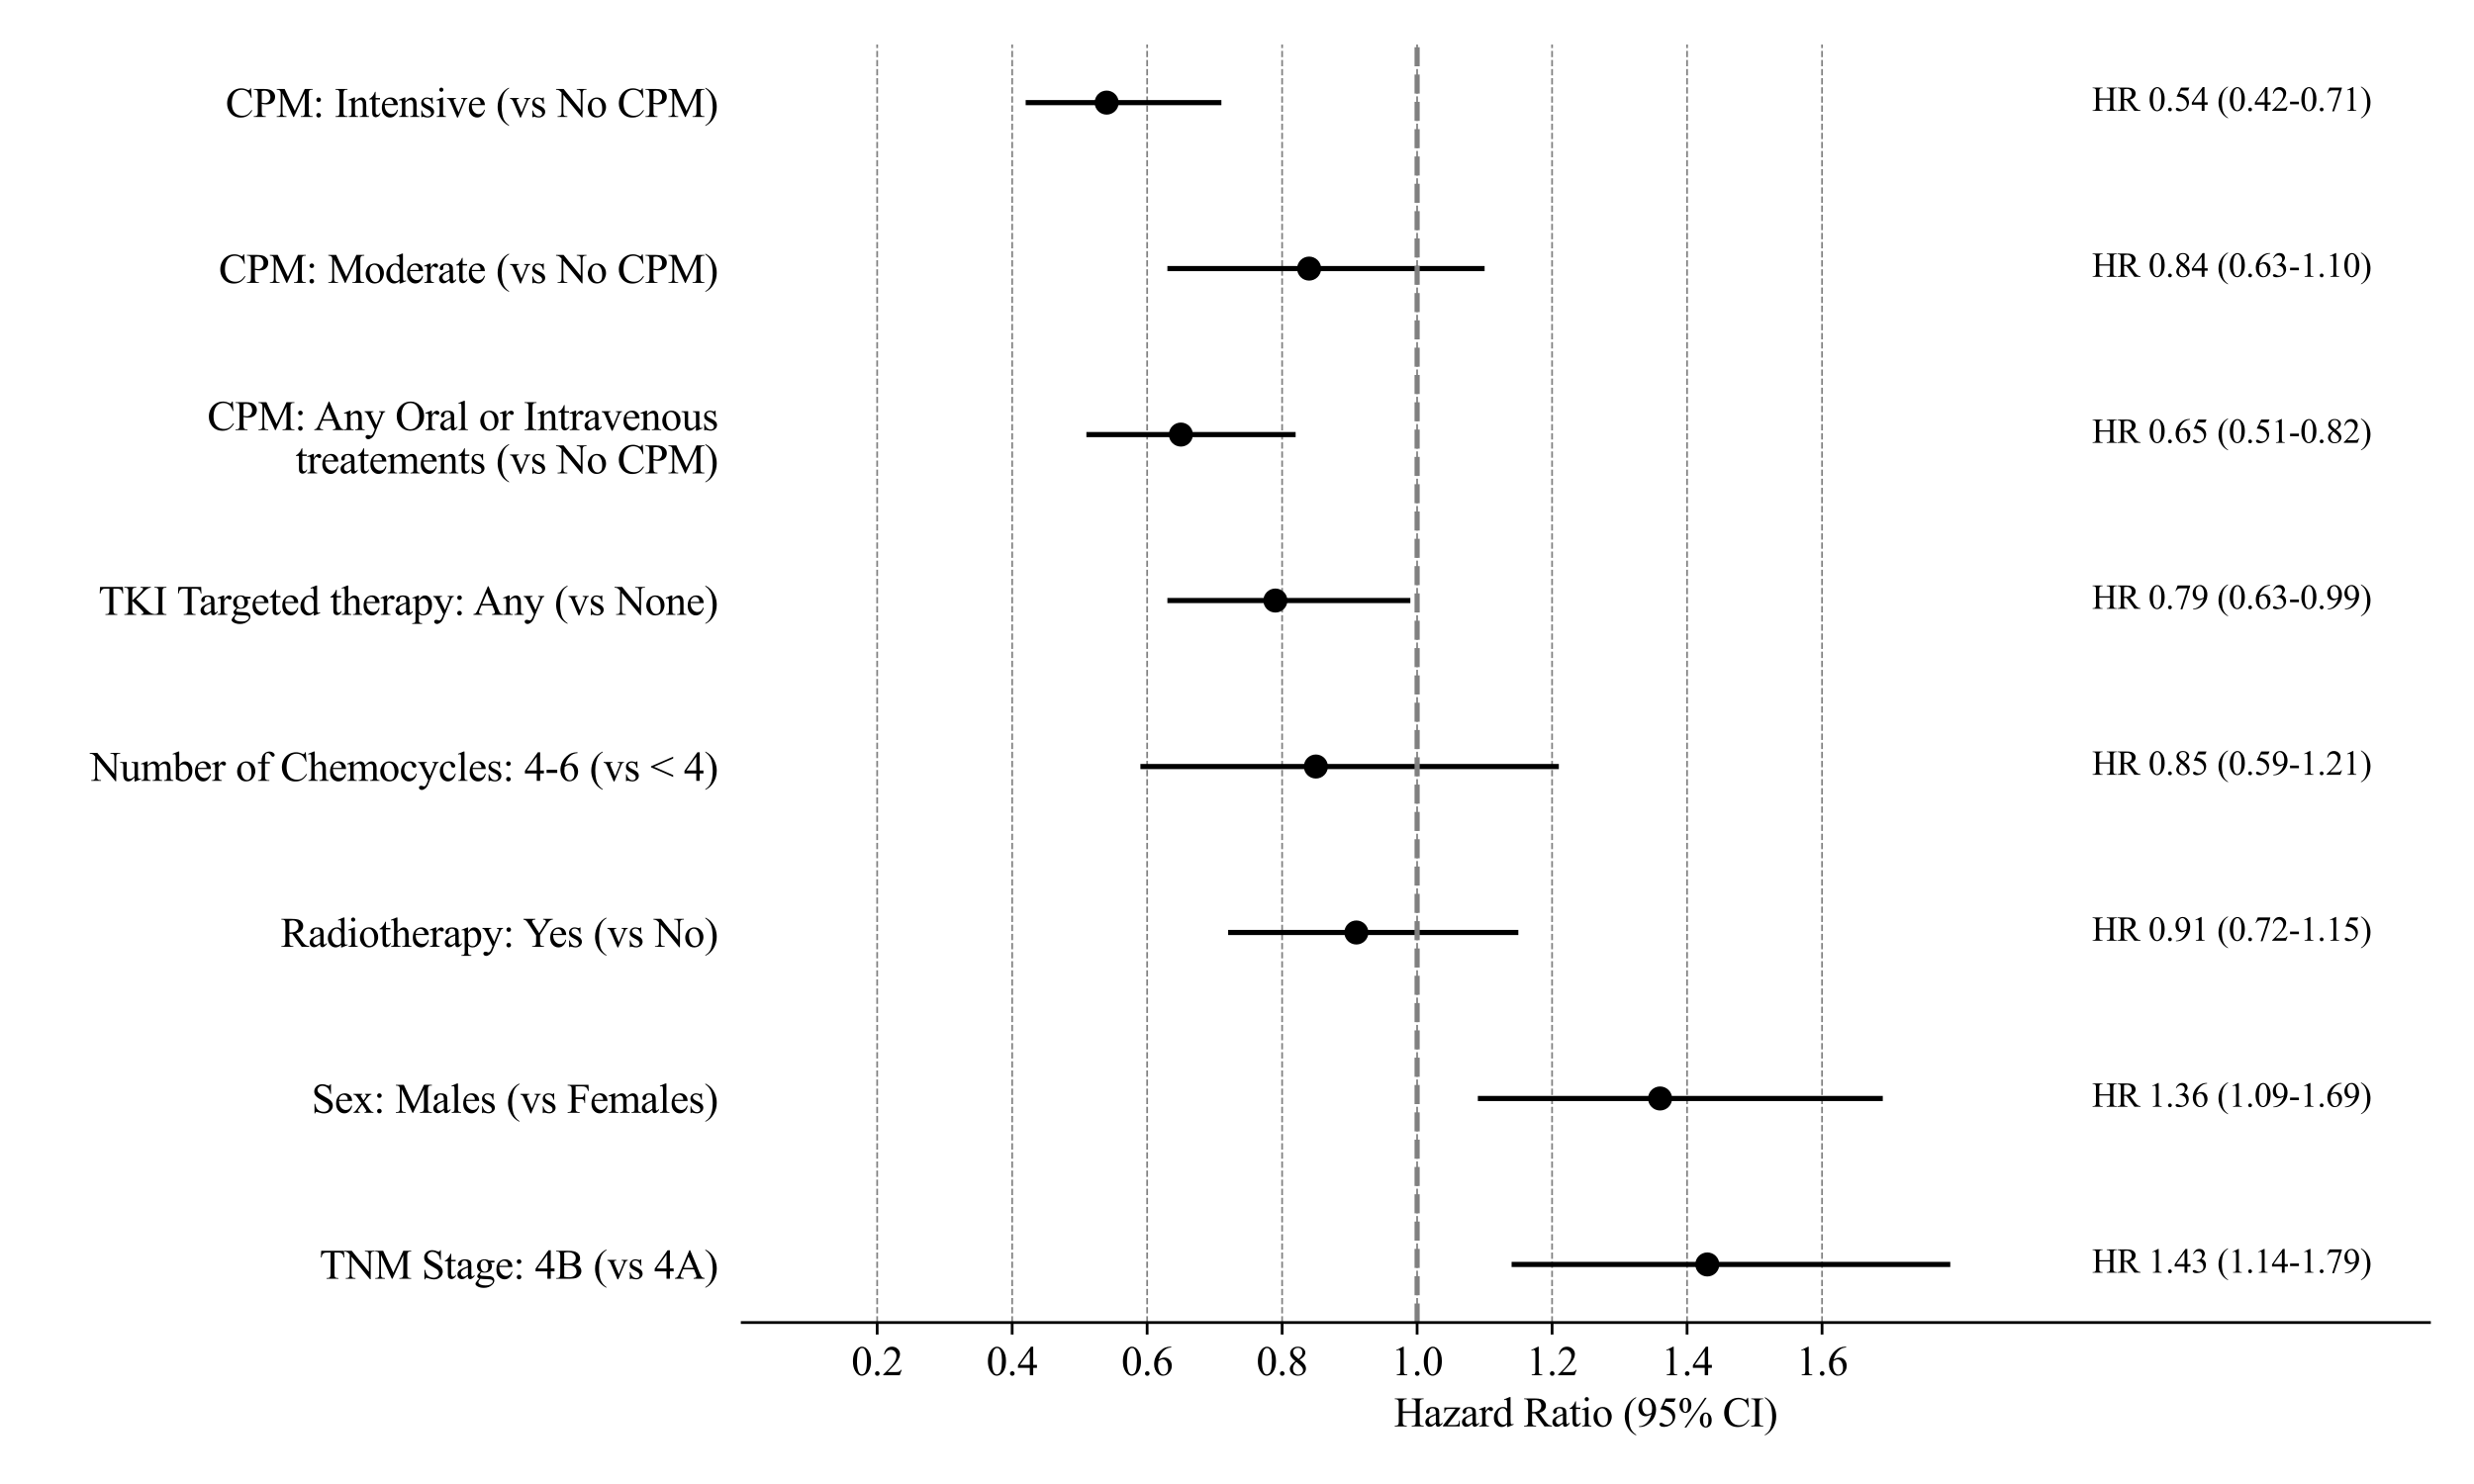 <?xml version="1.0" encoding="utf-8" standalone="no"?>
<!DOCTYPE svg PUBLIC "-//W3C//DTD SVG 1.1//EN"
  "http://www.w3.org/Graphics/SVG/1.1/DTD/svg11.dtd">
<svg xmlns:xlink="http://www.w3.org/1999/xlink" width="720pt" height="432pt" viewBox="0 0 720 432" xmlns="http://www.w3.org/2000/svg" version="1.1">
 <defs>
  <style type="text/css">*{stroke-linejoin: round; stroke-linecap: butt}</style>
 </defs>
 <g id="figure_1">
  <g id="patch_1">
   <path d="M 0 432 
L 720 432 
L 720 0 
L 0 0 
z
" style="fill: #ffffff"/>
  </g>
  <g id="axes_1">
   <g id="patch_2">
    <path d="M 216 385 
L 707.04 385 
L 707.04 12.96 
L 216 12.96 
z
" style="fill: #ffffff"/>
   </g>
   <g id="matplotlib.axis_1">
    <g id="xtick_1">
     <g id="line2d_1">
      <path d="M 255.283 385 
L 255.283 12.96 
" clip-path="url(#pe566ea0921)" style="fill: none; stroke-dasharray: 1.85,0.8; stroke-dashoffset: 0; stroke: #808080; stroke-width: 0.5"/>
     </g>
     <g id="line2d_2">
      <defs>
       <path id="m5031f6e0df" d="M 0 0 
L 0 3.5 
" style="stroke: #000000; stroke-width: 0.8"/>
      </defs>
      <g>
       <use xlink:href="#m5031f6e0df" x="255.283" y="385" style="stroke: #000000; stroke-width: 0.8"/>
      </g>
     </g>
     <g id="text_1">
      <!-- 0.2 -->
      <g transform="translate(247.783 400.332) scale(0.12 -0.12)">
       <defs>
        <path id="TimesNewRomanPSMT-30" d="M 231 2094 
Q 231 2819 450 3342 
Q 669 3866 1031 4122 
Q 1313 4325 1613 4325 
Q 2100 4325 2488 3828 
Q 2972 3213 2972 2159 
Q 2972 1422 2759 906 
Q 2547 391 2217 158 
Q 1888 -75 1581 -75 
Q 975 -75 572 641 
Q 231 1244 231 2094 
z
M 844 2016 
Q 844 1141 1059 588 
Q 1238 122 1591 122 
Q 1759 122 1940 273 
Q 2122 425 2216 781 
Q 2359 1319 2359 2297 
Q 2359 3022 2209 3506 
Q 2097 3866 1919 4016 
Q 1791 4119 1609 4119 
Q 1397 4119 1231 3928 
Q 1006 3669 925 3112 
Q 844 2556 844 2016 
z
" transform="scale(0.016)"/>
        <path id="TimesNewRomanPSMT-2e" d="M 800 606 
Q 947 606 1047 504 
Q 1147 403 1147 259 
Q 1147 116 1045 14 
Q 944 -88 800 -88 
Q 656 -88 554 14 
Q 453 116 453 259 
Q 453 406 554 506 
Q 656 606 800 606 
z
" transform="scale(0.016)"/>
        <path id="TimesNewRomanPSMT-32" d="M 2934 816 
L 2638 0 
L 138 0 
L 138 116 
Q 1241 1122 1691 1759 
Q 2141 2397 2141 2925 
Q 2141 3328 1894 3587 
Q 1647 3847 1303 3847 
Q 991 3847 742 3664 
Q 494 3481 375 3128 
L 259 3128 
Q 338 3706 661 4015 
Q 984 4325 1469 4325 
Q 1984 4325 2329 3994 
Q 2675 3663 2675 3213 
Q 2675 2891 2525 2569 
Q 2294 2063 1775 1497 
Q 997 647 803 472 
L 1909 472 
Q 2247 472 2383 497 
Q 2519 522 2628 598 
Q 2738 675 2819 816 
L 2934 816 
z
" transform="scale(0.016)"/>
       </defs>
       <use xlink:href="#TimesNewRomanPSMT-30"/>
       <use xlink:href="#TimesNewRomanPSMT-2e" x="50"/>
       <use xlink:href="#TimesNewRomanPSMT-32" x="75"/>
      </g>
     </g>
    </g>
    <g id="xtick_2">
     <g id="line2d_3">
      <path d="M 294.566 385 
L 294.566 12.96 
" clip-path="url(#pe566ea0921)" style="fill: none; stroke-dasharray: 1.85,0.8; stroke-dashoffset: 0; stroke: #808080; stroke-width: 0.5"/>
     </g>
     <g id="line2d_4">
      <g>
       <use xlink:href="#m5031f6e0df" x="294.566" y="385" style="stroke: #000000; stroke-width: 0.8"/>
      </g>
     </g>
     <g id="text_2">
      <!-- 0.4 -->
      <g transform="translate(287.066 400.332) scale(0.12 -0.12)">
       <defs>
        <path id="TimesNewRomanPSMT-34" d="M 2978 1563 
L 2978 1119 
L 2409 1119 
L 2409 0 
L 1894 0 
L 1894 1119 
L 100 1119 
L 100 1519 
L 2066 4325 
L 2409 4325 
L 2409 1563 
L 2978 1563 
z
M 1894 1563 
L 1894 3666 
L 406 1563 
L 1894 1563 
z
" transform="scale(0.016)"/>
       </defs>
       <use xlink:href="#TimesNewRomanPSMT-30"/>
       <use xlink:href="#TimesNewRomanPSMT-2e" x="50"/>
       <use xlink:href="#TimesNewRomanPSMT-34" x="75"/>
      </g>
     </g>
    </g>
    <g id="xtick_3">
     <g id="line2d_5">
      <path d="M 333.85 385 
L 333.85 12.96 
" clip-path="url(#pe566ea0921)" style="fill: none; stroke-dasharray: 1.85,0.8; stroke-dashoffset: 0; stroke: #808080; stroke-width: 0.5"/>
     </g>
     <g id="line2d_6">
      <g>
       <use xlink:href="#m5031f6e0df" x="333.85" y="385" style="stroke: #000000; stroke-width: 0.8"/>
      </g>
     </g>
     <g id="text_3">
      <!-- 0.6 -->
      <g transform="translate(326.35 400.332) scale(0.12 -0.12)">
       <defs>
        <path id="TimesNewRomanPSMT-36" d="M 2869 4325 
L 2869 4209 
Q 2456 4169 2195 4045 
Q 1934 3922 1679 3669 
Q 1425 3416 1258 3105 
Q 1091 2794 978 2366 
Q 1428 2675 1881 2675 
Q 2316 2675 2634 2325 
Q 2953 1975 2953 1425 
Q 2953 894 2631 456 
Q 2244 -75 1606 -75 
Q 1172 -75 869 213 
Q 275 772 275 1663 
Q 275 2231 503 2743 
Q 731 3256 1154 3653 
Q 1578 4050 1965 4187 
Q 2353 4325 2688 4325 
L 2869 4325 
z
M 925 2138 
Q 869 1716 869 1456 
Q 869 1156 980 804 
Q 1091 453 1309 247 
Q 1469 100 1697 100 
Q 1969 100 2183 356 
Q 2397 613 2397 1088 
Q 2397 1622 2184 2012 
Q 1972 2403 1581 2403 
Q 1463 2403 1327 2353 
Q 1191 2303 925 2138 
z
" transform="scale(0.016)"/>
       </defs>
       <use xlink:href="#TimesNewRomanPSMT-30"/>
       <use xlink:href="#TimesNewRomanPSMT-2e" x="50"/>
       <use xlink:href="#TimesNewRomanPSMT-36" x="75"/>
      </g>
     </g>
    </g>
    <g id="xtick_4">
     <g id="line2d_7">
      <path d="M 373.133 385 
L 373.133 12.96 
" clip-path="url(#pe566ea0921)" style="fill: none; stroke-dasharray: 1.85,0.8; stroke-dashoffset: 0; stroke: #808080; stroke-width: 0.5"/>
     </g>
     <g id="line2d_8">
      <g>
       <use xlink:href="#m5031f6e0df" x="373.133" y="385" style="stroke: #000000; stroke-width: 0.8"/>
      </g>
     </g>
     <g id="text_4">
      <!-- 0.8 -->
      <g transform="translate(365.633 400.332) scale(0.12 -0.12)">
       <defs>
        <path id="TimesNewRomanPSMT-38" d="M 1228 2134 
Q 725 2547 579 2797 
Q 434 3047 434 3316 
Q 434 3728 753 4026 
Q 1072 4325 1600 4325 
Q 2113 4325 2425 4047 
Q 2738 3769 2738 3413 
Q 2738 3175 2569 2928 
Q 2400 2681 1866 2347 
Q 2416 1922 2594 1678 
Q 2831 1359 2831 1006 
Q 2831 559 2490 242 
Q 2150 -75 1597 -75 
Q 994 -75 656 303 
Q 388 606 388 966 
Q 388 1247 577 1523 
Q 766 1800 1228 2134 
z
M 1719 2469 
Q 2094 2806 2194 3001 
Q 2294 3197 2294 3444 
Q 2294 3772 2109 3958 
Q 1925 4144 1606 4144 
Q 1288 4144 1088 3959 
Q 888 3775 888 3528 
Q 888 3366 970 3203 
Q 1053 3041 1206 2894 
L 1719 2469 
z
M 1375 2016 
Q 1116 1797 991 1539 
Q 866 1281 866 981 
Q 866 578 1086 336 
Q 1306 94 1647 94 
Q 1984 94 2187 284 
Q 2391 475 2391 747 
Q 2391 972 2272 1150 
Q 2050 1481 1375 2016 
z
" transform="scale(0.016)"/>
       </defs>
       <use xlink:href="#TimesNewRomanPSMT-30"/>
       <use xlink:href="#TimesNewRomanPSMT-2e" x="50"/>
       <use xlink:href="#TimesNewRomanPSMT-38" x="75"/>
      </g>
     </g>
    </g>
    <g id="xtick_5">
     <g id="line2d_9">
      <path d="M 412.416 385 
L 412.416 12.96 
" clip-path="url(#pe566ea0921)" style="fill: none; stroke-dasharray: 1.85,0.8; stroke-dashoffset: 0; stroke: #808080; stroke-width: 0.5"/>
     </g>
     <g id="line2d_10">
      <g>
       <use xlink:href="#m5031f6e0df" x="412.416" y="385" style="stroke: #000000; stroke-width: 0.8"/>
      </g>
     </g>
     <g id="text_5">
      <!-- 1.0 -->
      <g transform="translate(404.916 400.332) scale(0.12 -0.12)">
       <defs>
        <path id="TimesNewRomanPSMT-31" d="M 750 3822 
L 1781 4325 
L 1884 4325 
L 1884 747 
Q 1884 391 1914 303 
Q 1944 216 2037 169 
Q 2131 122 2419 116 
L 2419 0 
L 825 0 
L 825 116 
Q 1125 122 1212 167 
Q 1300 213 1334 289 
Q 1369 366 1369 747 
L 1369 3034 
Q 1369 3497 1338 3628 
Q 1316 3728 1258 3775 
Q 1200 3822 1119 3822 
Q 1003 3822 797 3725 
L 750 3822 
z
" transform="scale(0.016)"/>
       </defs>
       <use xlink:href="#TimesNewRomanPSMT-31"/>
       <use xlink:href="#TimesNewRomanPSMT-2e" x="50"/>
       <use xlink:href="#TimesNewRomanPSMT-30" x="75"/>
      </g>
     </g>
    </g>
    <g id="xtick_6">
     <g id="line2d_11">
      <path d="M 451.699 385 
L 451.699 12.96 
" clip-path="url(#pe566ea0921)" style="fill: none; stroke-dasharray: 1.85,0.8; stroke-dashoffset: 0; stroke: #808080; stroke-width: 0.5"/>
     </g>
     <g id="line2d_12">
      <g>
       <use xlink:href="#m5031f6e0df" x="451.699" y="385" style="stroke: #000000; stroke-width: 0.8"/>
      </g>
     </g>
     <g id="text_6">
      <!-- 1.2 -->
      <g transform="translate(444.199 400.332) scale(0.12 -0.12)">
       <use xlink:href="#TimesNewRomanPSMT-31"/>
       <use xlink:href="#TimesNewRomanPSMT-2e" x="50"/>
       <use xlink:href="#TimesNewRomanPSMT-32" x="75"/>
      </g>
     </g>
    </g>
    <g id="xtick_7">
     <g id="line2d_13">
      <path d="M 490.982 385 
L 490.982 12.96 
" clip-path="url(#pe566ea0921)" style="fill: none; stroke-dasharray: 1.85,0.8; stroke-dashoffset: 0; stroke: #808080; stroke-width: 0.5"/>
     </g>
     <g id="line2d_14">
      <g>
       <use xlink:href="#m5031f6e0df" x="490.982" y="385" style="stroke: #000000; stroke-width: 0.8"/>
      </g>
     </g>
     <g id="text_7">
      <!-- 1.4 -->
      <g transform="translate(483.482 400.332) scale(0.12 -0.12)">
       <use xlink:href="#TimesNewRomanPSMT-31"/>
       <use xlink:href="#TimesNewRomanPSMT-2e" x="50"/>
       <use xlink:href="#TimesNewRomanPSMT-34" x="75"/>
      </g>
     </g>
    </g>
    <g id="xtick_8">
     <g id="line2d_15">
      <path d="M 530.266 385 
L 530.266 12.96 
" clip-path="url(#pe566ea0921)" style="fill: none; stroke-dasharray: 1.85,0.8; stroke-dashoffset: 0; stroke: #808080; stroke-width: 0.5"/>
     </g>
     <g id="line2d_16">
      <g>
       <use xlink:href="#m5031f6e0df" x="530.266" y="385" style="stroke: #000000; stroke-width: 0.8"/>
      </g>
     </g>
     <g id="text_8">
      <!-- 1.6 -->
      <g transform="translate(522.766 400.332) scale(0.12 -0.12)">
       <use xlink:href="#TimesNewRomanPSMT-31"/>
       <use xlink:href="#TimesNewRomanPSMT-2e" x="50"/>
       <use xlink:href="#TimesNewRomanPSMT-36" x="75"/>
      </g>
     </g>
    </g>
    <g id="text_9">
     <!-- Hazard Ratio (95% CI) -->
     <g transform="translate(405.706 415.232) scale(0.12 -0.12)">
      <defs>
       <path id="TimesNewRomanPSMT-48" d="M 1316 2272 
L 3284 2272 
L 3284 3484 
Q 3284 3809 3244 3913 
Q 3213 3991 3113 4047 
Q 2978 4122 2828 4122 
L 2678 4122 
L 2678 4238 
L 4491 4238 
L 4491 4122 
L 4341 4122 
Q 4191 4122 4056 4050 
Q 3956 4000 3920 3898 
Q 3884 3797 3884 3484 
L 3884 750 
Q 3884 428 3925 325 
Q 3956 247 4053 191 
Q 4191 116 4341 116 
L 4491 116 
L 4491 0 
L 2678 0 
L 2678 116 
L 2828 116 
Q 3088 116 3206 269 
Q 3284 369 3284 750 
L 3284 2041 
L 1316 2041 
L 1316 750 
Q 1316 428 1356 325 
Q 1388 247 1488 191 
Q 1622 116 1772 116 
L 1925 116 
L 1925 0 
L 109 0 
L 109 116 
L 259 116 
Q 522 116 641 269 
Q 716 369 716 750 
L 716 3484 
Q 716 3809 675 3913 
Q 644 3991 547 4047 
Q 409 4122 259 4122 
L 109 4122 
L 109 4238 
L 1925 4238 
L 1925 4122 
L 1772 4122 
Q 1622 4122 1488 4050 
Q 1391 4000 1353 3898 
Q 1316 3797 1316 3484 
L 1316 2272 
z
" transform="scale(0.016)"/>
       <path id="TimesNewRomanPSMT-61" d="M 1822 413 
Q 1381 72 1269 19 
Q 1100 -59 909 -59 
Q 613 -59 420 144 
Q 228 347 228 678 
Q 228 888 322 1041 
Q 450 1253 767 1440 
Q 1084 1628 1822 1897 
L 1822 2009 
Q 1822 2438 1686 2597 
Q 1550 2756 1291 2756 
Q 1094 2756 978 2650 
Q 859 2544 859 2406 
L 866 2225 
Q 866 2081 792 2003 
Q 719 1925 600 1925 
Q 484 1925 411 2006 
Q 338 2088 338 2228 
Q 338 2497 613 2722 
Q 888 2947 1384 2947 
Q 1766 2947 2009 2819 
Q 2194 2722 2281 2516 
Q 2338 2381 2338 1966 
L 2338 994 
Q 2338 584 2353 492 
Q 2369 400 2405 369 
Q 2441 338 2488 338 
Q 2538 338 2575 359 
Q 2641 400 2828 588 
L 2828 413 
Q 2478 -56 2159 -56 
Q 2006 -56 1915 50 
Q 1825 156 1822 413 
z
M 1822 616 
L 1822 1706 
Q 1350 1519 1213 1441 
Q 966 1303 859 1153 
Q 753 1003 753 825 
Q 753 600 887 451 
Q 1022 303 1197 303 
Q 1434 303 1822 616 
z
" transform="scale(0.016)"/>
       <path id="TimesNewRomanPSMT-7a" d="M 2688 878 
L 2653 0 
L 128 0 
L 128 113 
L 2028 2644 
L 1091 2644 
Q 788 2644 694 2605 
Q 600 2566 541 2456 
Q 456 2300 444 2069 
L 319 2069 
L 338 2863 
L 2738 2863 
L 2738 2747 
L 819 209 
L 1863 209 
Q 2191 209 2308 264 
Q 2425 319 2497 456 
Q 2547 556 2581 878 
L 2688 878 
z
" transform="scale(0.016)"/>
       <path id="TimesNewRomanPSMT-72" d="M 1038 2947 
L 1038 2303 
Q 1397 2947 1775 2947 
Q 1947 2947 2059 2842 
Q 2172 2738 2172 2600 
Q 2172 2478 2090 2393 
Q 2009 2309 1897 2309 
Q 1788 2309 1652 2417 
Q 1516 2525 1450 2525 
Q 1394 2525 1328 2463 
Q 1188 2334 1038 2041 
L 1038 669 
Q 1038 431 1097 309 
Q 1138 225 1241 169 
Q 1344 113 1538 113 
L 1538 0 
L 72 0 
L 72 113 
Q 291 113 397 181 
Q 475 231 506 341 
Q 522 394 522 644 
L 522 1753 
Q 522 2253 501 2348 
Q 481 2444 426 2487 
Q 372 2531 291 2531 
Q 194 2531 72 2484 
L 41 2597 
L 906 2947 
L 1038 2947 
z
" transform="scale(0.016)"/>
       <path id="TimesNewRomanPSMT-64" d="M 2222 322 
Q 2013 103 1813 7 
Q 1613 -88 1381 -88 
Q 913 -88 563 304 
Q 213 697 213 1313 
Q 213 1928 600 2439 
Q 988 2950 1597 2950 
Q 1975 2950 2222 2709 
L 2222 3238 
Q 2222 3728 2198 3840 
Q 2175 3953 2125 3993 
Q 2075 4034 2000 4034 
Q 1919 4034 1784 3984 
L 1744 4094 
L 2597 4444 
L 2738 4444 
L 2738 1134 
Q 2738 631 2761 520 
Q 2784 409 2836 365 
Q 2888 322 2956 322 
Q 3041 322 3181 375 
L 3216 266 
L 2366 -88 
L 2222 -88 
L 2222 322 
z
M 2222 541 
L 2222 2016 
Q 2203 2228 2109 2403 
Q 2016 2578 1861 2667 
Q 1706 2756 1559 2756 
Q 1284 2756 1069 2509 
Q 784 2184 784 1559 
Q 784 928 1059 592 
Q 1334 256 1672 256 
Q 1956 256 2222 541 
z
" transform="scale(0.016)"/>
       <path id="TimesNewRomanPSMT-20" transform="scale(0.016)"/>
       <path id="TimesNewRomanPSMT-52" d="M 4325 0 
L 3194 0 
L 1759 1981 
Q 1600 1975 1500 1975 
Q 1459 1975 1412 1976 
Q 1366 1978 1316 1981 
L 1316 750 
Q 1316 350 1403 253 
Q 1522 116 1759 116 
L 1925 116 
L 1925 0 
L 109 0 
L 109 116 
L 269 116 
Q 538 116 653 291 
Q 719 388 719 750 
L 719 3488 
Q 719 3888 631 3984 
Q 509 4122 269 4122 
L 109 4122 
L 109 4238 
L 1653 4238 
Q 2328 4238 2648 4139 
Q 2969 4041 3192 3777 
Q 3416 3513 3416 3147 
Q 3416 2756 3161 2468 
Q 2906 2181 2372 2063 
L 3247 847 
Q 3547 428 3762 290 
Q 3978 153 4325 116 
L 4325 0 
z
M 1316 2178 
Q 1375 2178 1419 2176 
Q 1463 2175 1491 2175 
Q 2097 2175 2405 2437 
Q 2713 2700 2713 3106 
Q 2713 3503 2464 3751 
Q 2216 4000 1806 4000 
Q 1625 4000 1316 3941 
L 1316 2178 
z
" transform="scale(0.016)"/>
       <path id="TimesNewRomanPSMT-74" d="M 1031 3803 
L 1031 2863 
L 1700 2863 
L 1700 2644 
L 1031 2644 
L 1031 788 
Q 1031 509 1111 412 
Q 1191 316 1316 316 
Q 1419 316 1516 380 
Q 1613 444 1666 569 
L 1788 569 
Q 1678 263 1478 108 
Q 1278 -47 1066 -47 
Q 922 -47 784 33 
Q 647 113 581 261 
Q 516 409 516 719 
L 516 2644 
L 63 2644 
L 63 2747 
Q 234 2816 414 2980 
Q 594 3144 734 3369 
Q 806 3488 934 3803 
L 1031 3803 
z
" transform="scale(0.016)"/>
       <path id="TimesNewRomanPSMT-69" d="M 928 4444 
Q 1059 4444 1151 4351 
Q 1244 4259 1244 4128 
Q 1244 3997 1151 3903 
Q 1059 3809 928 3809 
Q 797 3809 703 3903 
Q 609 3997 609 4128 
Q 609 4259 701 4351 
Q 794 4444 928 4444 
z
M 1188 2947 
L 1188 647 
Q 1188 378 1227 289 
Q 1266 200 1342 156 
Q 1419 113 1622 113 
L 1622 0 
L 231 0 
L 231 113 
Q 441 113 512 153 
Q 584 194 626 287 
Q 669 381 669 647 
L 669 1750 
Q 669 2216 641 2353 
Q 619 2453 572 2492 
Q 525 2531 444 2531 
Q 356 2531 231 2484 
L 188 2597 
L 1050 2947 
L 1188 2947 
z
" transform="scale(0.016)"/>
       <path id="TimesNewRomanPSMT-6f" d="M 1600 2947 
Q 2250 2947 2644 2453 
Q 2978 2031 2978 1484 
Q 2978 1100 2793 706 
Q 2609 313 2286 112 
Q 1963 -88 1566 -88 
Q 919 -88 538 428 
Q 216 863 216 1403 
Q 216 1797 411 2186 
Q 606 2575 925 2761 
Q 1244 2947 1600 2947 
z
M 1503 2744 
Q 1338 2744 1170 2645 
Q 1003 2547 900 2300 
Q 797 2053 797 1666 
Q 797 1041 1045 587 
Q 1294 134 1700 134 
Q 2003 134 2200 384 
Q 2397 634 2397 1244 
Q 2397 2006 2069 2444 
Q 1847 2744 1503 2744 
z
" transform="scale(0.016)"/>
       <path id="TimesNewRomanPSMT-28" d="M 1988 -1253 
L 1988 -1369 
Q 1516 -1131 1200 -813 
Q 750 -359 506 256 
Q 263 872 263 1534 
Q 263 2503 741 3301 
Q 1219 4100 1988 4444 
L 1988 4313 
Q 1603 4100 1356 3731 
Q 1109 3363 987 2797 
Q 866 2231 866 1616 
Q 866 947 969 400 
Q 1050 -31 1165 -292 
Q 1281 -553 1476 -793 
Q 1672 -1034 1988 -1253 
z
" transform="scale(0.016)"/>
       <path id="TimesNewRomanPSMT-39" d="M 338 -88 
L 338 28 
Q 744 34 1094 217 
Q 1444 400 1770 856 
Q 2097 1313 2225 1859 
Q 1734 1544 1338 1544 
Q 891 1544 572 1889 
Q 253 2234 253 2806 
Q 253 3363 572 3797 
Q 956 4325 1575 4325 
Q 2097 4325 2469 3894 
Q 2925 3359 2925 2575 
Q 2925 1869 2578 1258 
Q 2231 647 1613 244 
Q 1109 -88 516 -88 
L 338 -88 
z
M 2275 2091 
Q 2331 2497 2331 2741 
Q 2331 3044 2228 3395 
Q 2125 3747 1936 3934 
Q 1747 4122 1506 4122 
Q 1228 4122 1018 3872 
Q 809 3622 809 3128 
Q 809 2469 1088 2097 
Q 1291 1828 1588 1828 
Q 1731 1828 1928 1897 
Q 2125 1966 2275 2091 
z
" transform="scale(0.016)"/>
       <path id="TimesNewRomanPSMT-35" d="M 2778 4238 
L 2534 3706 
L 1259 3706 
L 981 3138 
Q 1809 3016 2294 2522 
Q 2709 2097 2709 1522 
Q 2709 1188 2573 903 
Q 2438 619 2231 419 
Q 2025 219 1772 97 
Q 1413 -75 1034 -75 
Q 653 -75 479 54 
Q 306 184 306 341 
Q 306 428 378 495 
Q 450 563 559 563 
Q 641 563 702 538 
Q 763 513 909 409 
Q 1144 247 1384 247 
Q 1750 247 2026 523 
Q 2303 800 2303 1197 
Q 2303 1581 2056 1914 
Q 1809 2247 1375 2428 
Q 1034 2569 447 2591 
L 1259 4238 
L 2778 4238 
z
" transform="scale(0.016)"/>
       <path id="TimesNewRomanPSMT-25" d="M 4350 4334 
L 1263 -175 
L 984 -175 
L 4072 4334 
L 4350 4334 
z
M 1138 4334 
Q 1559 4334 1792 3984 
Q 2025 3634 2025 3181 
Q 2025 2638 1762 2341 
Q 1500 2044 1131 2044 
Q 884 2044 678 2180 
Q 472 2316 348 2584 
Q 225 2853 225 3181 
Q 225 3509 350 3786 
Q 475 4063 692 4198 
Q 909 4334 1138 4334 
z
M 1128 4159 
Q 969 4159 845 3971 
Q 722 3784 722 3184 
Q 722 2750 791 2522 
Q 844 2350 956 2256 
Q 1022 2200 1119 2200 
Q 1269 2200 1375 2363 
Q 1531 2603 1531 3166 
Q 1531 3759 1378 4000 
Q 1278 4159 1128 4159 
z
M 4206 2103 
Q 4428 2103 4648 1962 
Q 4869 1822 4989 1553 
Q 5109 1284 5109 963 
Q 5109 409 4843 117 
Q 4578 -175 4216 -175 
Q 3988 -175 3773 -34 
Q 3559 106 3436 367 
Q 3313 628 3313 963 
Q 3313 1291 3436 1562 
Q 3559 1834 3773 1968 
Q 3988 2103 4206 2103 
z
M 4209 1938 
Q 4059 1938 3950 1769 
Q 3809 1550 3809 941 
Q 3809 381 3953 159 
Q 4059 0 4209 0 
Q 4353 0 4466 172 
Q 4616 400 4616 956 
Q 4616 1544 4466 1778 
Q 4363 1938 4209 1938 
z
" transform="scale(0.016)"/>
       <path id="TimesNewRomanPSMT-43" d="M 3853 4334 
L 3950 2894 
L 3853 2894 
Q 3659 3541 3300 3825 
Q 2941 4109 2438 4109 
Q 2016 4109 1675 3895 
Q 1334 3681 1139 3212 
Q 944 2744 944 2047 
Q 944 1472 1128 1050 
Q 1313 628 1683 403 
Q 2053 178 2528 178 
Q 2941 178 3256 354 
Q 3572 531 3950 1056 
L 4047 994 
Q 3728 428 3303 165 
Q 2878 -97 2294 -97 
Q 1241 -97 663 684 
Q 231 1266 231 2053 
Q 231 2688 515 3219 
Q 800 3750 1298 4042 
Q 1797 4334 2388 4334 
Q 2847 4334 3294 4109 
Q 3425 4041 3481 4041 
Q 3566 4041 3628 4100 
Q 3709 4184 3744 4334 
L 3853 4334 
z
" transform="scale(0.016)"/>
       <path id="TimesNewRomanPSMT-49" d="M 1975 116 
L 1975 0 
L 159 0 
L 159 116 
L 309 116 
Q 572 116 691 269 
Q 766 369 766 750 
L 766 3488 
Q 766 3809 725 3913 
Q 694 3991 597 4047 
Q 459 4122 309 4122 
L 159 4122 
L 159 4238 
L 1975 4238 
L 1975 4122 
L 1822 4122 
Q 1563 4122 1444 3969 
Q 1366 3869 1366 3488 
L 1366 750 
Q 1366 428 1406 325 
Q 1438 247 1538 191 
Q 1672 116 1822 116 
L 1975 116 
z
" transform="scale(0.016)"/>
       <path id="TimesNewRomanPSMT-29" d="M 144 4313 
L 144 4444 
Q 619 4209 934 3891 
Q 1381 3434 1625 2820 
Q 1869 2206 1869 1541 
Q 1869 572 1392 -226 
Q 916 -1025 144 -1369 
L 144 -1253 
Q 528 -1038 776 -670 
Q 1025 -303 1145 264 
Q 1266 831 1266 1447 
Q 1266 2113 1163 2663 
Q 1084 3094 967 3353 
Q 850 3613 656 3853 
Q 463 4094 144 4313 
z
" transform="scale(0.016)"/>
      </defs>
      <use xlink:href="#TimesNewRomanPSMT-48"/>
      <use xlink:href="#TimesNewRomanPSMT-61" x="72.217"/>
      <use xlink:href="#TimesNewRomanPSMT-7a" x="116.602"/>
      <use xlink:href="#TimesNewRomanPSMT-61" x="160.986"/>
      <use xlink:href="#TimesNewRomanPSMT-72" x="205.371"/>
      <use xlink:href="#TimesNewRomanPSMT-64" x="238.672"/>
      <use xlink:href="#TimesNewRomanPSMT-20" x="288.672"/>
      <use xlink:href="#TimesNewRomanPSMT-52" x="313.672"/>
      <use xlink:href="#TimesNewRomanPSMT-61" x="380.371"/>
      <use xlink:href="#TimesNewRomanPSMT-74" x="424.756"/>
      <use xlink:href="#TimesNewRomanPSMT-69" x="452.539"/>
      <use xlink:href="#TimesNewRomanPSMT-6f" x="480.322"/>
      <use xlink:href="#TimesNewRomanPSMT-20" x="530.322"/>
      <use xlink:href="#TimesNewRomanPSMT-28" x="555.322"/>
      <use xlink:href="#TimesNewRomanPSMT-39" x="588.623"/>
      <use xlink:href="#TimesNewRomanPSMT-35" x="638.623"/>
      <use xlink:href="#TimesNewRomanPSMT-25" x="688.623"/>
      <use xlink:href="#TimesNewRomanPSMT-20" x="771.924"/>
      <use xlink:href="#TimesNewRomanPSMT-43" x="796.924"/>
      <use xlink:href="#TimesNewRomanPSMT-49" x="863.623"/>
      <use xlink:href="#TimesNewRomanPSMT-29" x="896.924"/>
     </g>
    </g>
   </g>
   <g id="matplotlib.axis_2">
    <g id="ytick_1">
     <g id="text_10">
      <!-- TNM Stage: 4B (vs 4A) -->
      <g transform="translate(93.007 372.255) scale(0.12 -0.12)">
       <defs>
        <path id="TimesNewRomanPSMT-54" d="M 3703 4238 
L 3750 3244 
L 3631 3244 
Q 3597 3506 3538 3619 
Q 3441 3800 3280 3886 
Q 3119 3972 2856 3972 
L 2259 3972 
L 2259 734 
Q 2259 344 2344 247 
Q 2463 116 2709 116 
L 2856 116 
L 2856 0 
L 1059 0 
L 1059 116 
L 1209 116 
Q 1478 116 1591 278 
Q 1659 378 1659 734 
L 1659 3972 
L 1150 3972 
Q 853 3972 728 3928 
Q 566 3869 450 3700 
Q 334 3531 313 3244 
L 194 3244 
L 244 4238 
L 3703 4238 
z
" transform="scale(0.016)"/>
        <path id="TimesNewRomanPSMT-4e" d="M -84 4238 
L 1066 4238 
L 3656 1059 
L 3656 3503 
Q 3656 3894 3569 3991 
Q 3453 4122 3203 4122 
L 3056 4122 
L 3056 4238 
L 4531 4238 
L 4531 4122 
L 4381 4122 
Q 4113 4122 4000 3959 
Q 3931 3859 3931 3503 
L 3931 -69 
L 3819 -69 
L 1025 3344 
L 1025 734 
Q 1025 344 1109 247 
Q 1228 116 1475 116 
L 1625 116 
L 1625 0 
L 150 0 
L 150 116 
L 297 116 
Q 569 116 681 278 
Q 750 378 750 734 
L 750 3681 
Q 566 3897 470 3965 
Q 375 4034 191 4094 
Q 100 4122 -84 4122 
L -84 4238 
z
" transform="scale(0.016)"/>
        <path id="TimesNewRomanPSMT-4d" d="M 2619 0 
L 981 3566 
L 981 734 
Q 981 344 1066 247 
Q 1181 116 1431 116 
L 1581 116 
L 1581 0 
L 106 0 
L 106 116 
L 256 116 
Q 525 116 638 278 
Q 706 378 706 734 
L 706 3503 
Q 706 3784 644 3909 
Q 600 4000 483 4061 
Q 366 4122 106 4122 
L 106 4238 
L 1306 4238 
L 2844 922 
L 4356 4238 
L 5556 4238 
L 5556 4122 
L 5409 4122 
Q 5138 4122 5025 3959 
Q 4956 3859 4956 3503 
L 4956 734 
Q 4956 344 5044 247 
Q 5159 116 5409 116 
L 5556 116 
L 5556 0 
L 3756 0 
L 3756 116 
L 3906 116 
Q 4178 116 4288 278 
Q 4356 378 4356 734 
L 4356 3566 
L 2722 0 
L 2619 0 
z
" transform="scale(0.016)"/>
        <path id="TimesNewRomanPSMT-53" d="M 2934 4334 
L 2934 2869 
L 2819 2869 
Q 2763 3291 2617 3541 
Q 2472 3791 2203 3937 
Q 1934 4084 1647 4084 
Q 1322 4084 1109 3886 
Q 897 3688 897 3434 
Q 897 3241 1031 3081 
Q 1225 2847 1953 2456 
Q 2547 2138 2764 1967 
Q 2981 1797 3098 1565 
Q 3216 1334 3216 1081 
Q 3216 600 2842 251 
Q 2469 -97 1881 -97 
Q 1697 -97 1534 -69 
Q 1438 -53 1133 45 
Q 828 144 747 144 
Q 669 144 623 97 
Q 578 50 556 -97 
L 441 -97 
L 441 1356 
L 556 1356 
Q 638 900 775 673 
Q 913 447 1195 297 
Q 1478 147 1816 147 
Q 2206 147 2432 353 
Q 2659 559 2659 841 
Q 2659 997 2573 1156 
Q 2488 1316 2306 1453 
Q 2184 1547 1640 1851 
Q 1097 2156 867 2337 
Q 638 2519 519 2737 
Q 400 2956 400 3219 
Q 400 3675 750 4004 
Q 1100 4334 1641 4334 
Q 1978 4334 2356 4169 
Q 2531 4091 2603 4091 
Q 2684 4091 2736 4139 
Q 2788 4188 2819 4334 
L 2934 4334 
z
" transform="scale(0.016)"/>
        <path id="TimesNewRomanPSMT-67" d="M 966 1044 
Q 703 1172 562 1401 
Q 422 1631 422 1909 
Q 422 2334 742 2640 
Q 1063 2947 1563 2947 
Q 1972 2947 2272 2747 
L 2878 2747 
Q 3013 2747 3034 2739 
Q 3056 2731 3066 2713 
Q 3084 2684 3084 2613 
Q 3084 2531 3069 2500 
Q 3059 2484 3036 2475 
Q 3013 2466 2878 2466 
L 2506 2466 
Q 2681 2241 2681 1891 
Q 2681 1491 2375 1206 
Q 2069 922 1553 922 
Q 1341 922 1119 984 
Q 981 866 932 777 
Q 884 688 884 625 
Q 884 572 936 522 
Q 988 472 1138 450 
Q 1225 438 1575 428 
Q 2219 413 2409 384 
Q 2700 344 2873 169 
Q 3047 -6 3047 -263 
Q 3047 -616 2716 -925 
Q 2228 -1381 1444 -1381 
Q 841 -1381 425 -1109 
Q 191 -953 191 -784 
Q 191 -709 225 -634 
Q 278 -519 444 -313 
Q 466 -284 763 25 
Q 600 122 533 198 
Q 466 275 466 372 
Q 466 481 555 628 
Q 644 775 966 1044 
z
M 1509 2797 
Q 1278 2797 1122 2612 
Q 966 2428 966 2047 
Q 966 1553 1178 1281 
Q 1341 1075 1591 1075 
Q 1828 1075 1981 1253 
Q 2134 1431 2134 1813 
Q 2134 2309 1919 2591 
Q 1759 2797 1509 2797 
z
M 934 0 
Q 788 -159 713 -296 
Q 638 -434 638 -550 
Q 638 -700 819 -813 
Q 1131 -1006 1722 -1006 
Q 2284 -1006 2551 -807 
Q 2819 -609 2819 -384 
Q 2819 -222 2659 -153 
Q 2497 -84 2016 -72 
Q 1313 -53 934 0 
z
" transform="scale(0.016)"/>
        <path id="TimesNewRomanPSMT-65" d="M 681 1784 
Q 678 1147 991 784 
Q 1303 422 1725 422 
Q 2006 422 2214 576 
Q 2422 731 2563 1106 
L 2659 1044 
Q 2594 616 2278 264 
Q 1963 -88 1488 -88 
Q 972 -88 605 314 
Q 238 716 238 1394 
Q 238 2128 614 2539 
Q 991 2950 1559 2950 
Q 2041 2950 2350 2633 
Q 2659 2316 2659 1784 
L 681 1784 
z
M 681 1966 
L 2006 1966 
Q 1991 2241 1941 2353 
Q 1863 2528 1708 2628 
Q 1553 2728 1384 2728 
Q 1125 2728 920 2526 
Q 716 2325 681 1966 
z
" transform="scale(0.016)"/>
        <path id="TimesNewRomanPSMT-3a" d="M 903 2950 
Q 1047 2950 1148 2848 
Q 1250 2747 1250 2603 
Q 1250 2459 1148 2357 
Q 1047 2256 903 2256 
Q 759 2256 657 2357 
Q 556 2459 556 2603 
Q 556 2747 657 2848 
Q 759 2950 903 2950 
z
M 897 609 
Q 1044 609 1145 506 
Q 1247 403 1247 259 
Q 1247 116 1144 14 
Q 1041 -88 897 -88 
Q 753 -88 651 14 
Q 550 116 550 259 
Q 550 403 651 506 
Q 753 609 897 609 
z
" transform="scale(0.016)"/>
        <path id="TimesNewRomanPSMT-42" d="M 2956 2163 
Q 3397 2069 3616 1863 
Q 3919 1575 3919 1159 
Q 3919 844 3719 555 
Q 3519 266 3170 133 
Q 2822 0 2106 0 
L 106 0 
L 106 116 
L 266 116 
Q 531 116 647 284 
Q 719 394 719 750 
L 719 3488 
Q 719 3881 628 3984 
Q 506 4122 266 4122 
L 106 4122 
L 106 4238 
L 1938 4238 
Q 2450 4238 2759 4163 
Q 3228 4050 3475 3764 
Q 3722 3478 3722 3106 
Q 3722 2788 3528 2536 
Q 3334 2284 2956 2163 
z
M 1319 2331 
Q 1434 2309 1582 2298 
Q 1731 2288 1909 2288 
Q 2366 2288 2595 2386 
Q 2825 2484 2947 2687 
Q 3069 2891 3069 3131 
Q 3069 3503 2766 3765 
Q 2463 4028 1881 4028 
Q 1569 4028 1319 3959 
L 1319 2331 
z
M 1319 306 
Q 1681 222 2034 222 
Q 2600 222 2897 476 
Q 3194 731 3194 1106 
Q 3194 1353 3059 1581 
Q 2925 1809 2622 1940 
Q 2319 2072 1872 2072 
Q 1678 2072 1540 2065 
Q 1403 2059 1319 2044 
L 1319 306 
z
" transform="scale(0.016)"/>
        <path id="TimesNewRomanPSMT-76" d="M 53 2863 
L 1400 2863 
L 1400 2747 
L 1313 2747 
Q 1191 2747 1127 2687 
Q 1063 2628 1063 2528 
Q 1063 2419 1128 2269 
L 1794 688 
L 2463 2328 
Q 2534 2503 2534 2594 
Q 2534 2638 2509 2666 
Q 2475 2713 2422 2730 
Q 2369 2747 2206 2747 
L 2206 2863 
L 3141 2863 
L 3141 2747 
Q 2978 2734 2916 2681 
Q 2806 2588 2719 2369 
L 1703 -88 
L 1575 -88 
L 553 2328 
Q 484 2497 421 2570 
Q 359 2644 263 2694 
Q 209 2722 53 2747 
L 53 2863 
z
" transform="scale(0.016)"/>
        <path id="TimesNewRomanPSMT-73" d="M 2050 2947 
L 2050 1972 
L 1947 1972 
Q 1828 2431 1642 2597 
Q 1456 2763 1169 2763 
Q 950 2763 815 2647 
Q 681 2531 681 2391 
Q 681 2216 781 2091 
Q 878 1963 1175 1819 
L 1631 1597 
Q 2266 1288 2266 781 
Q 2266 391 1970 151 
Q 1675 -88 1309 -88 
Q 1047 -88 709 6 
Q 606 38 541 38 
Q 469 38 428 -44 
L 325 -44 
L 325 978 
L 428 978 
Q 516 541 762 319 
Q 1009 97 1316 97 
Q 1531 97 1667 223 
Q 1803 350 1803 528 
Q 1803 744 1651 891 
Q 1500 1038 1047 1263 
Q 594 1488 453 1669 
Q 313 1847 313 2119 
Q 313 2472 555 2709 
Q 797 2947 1181 2947 
Q 1350 2947 1591 2875 
Q 1750 2828 1803 2828 
Q 1853 2828 1881 2850 
Q 1909 2872 1947 2947 
L 2050 2947 
z
" transform="scale(0.016)"/>
        <path id="TimesNewRomanPSMT-41" d="M 2928 1419 
L 1288 1419 
L 1000 750 
Q 894 503 894 381 
Q 894 284 986 211 
Q 1078 138 1384 116 
L 1384 0 
L 50 0 
L 50 116 
Q 316 163 394 238 
Q 553 388 747 847 
L 2238 4334 
L 2347 4334 
L 3822 809 
Q 4000 384 4145 257 
Q 4291 131 4550 116 
L 4550 0 
L 2878 0 
L 2878 116 
Q 3131 128 3220 200 
Q 3309 272 3309 375 
Q 3309 513 3184 809 
L 2928 1419 
z
M 2841 1650 
L 2122 3363 
L 1384 1650 
L 2841 1650 
z
" transform="scale(0.016)"/>
       </defs>
       <use xlink:href="#TimesNewRomanPSMT-54"/>
       <use xlink:href="#TimesNewRomanPSMT-4e" x="61.084"/>
       <use xlink:href="#TimesNewRomanPSMT-4d" x="133.301"/>
       <use xlink:href="#TimesNewRomanPSMT-20" x="222.217"/>
       <use xlink:href="#TimesNewRomanPSMT-53" x="247.217"/>
       <use xlink:href="#TimesNewRomanPSMT-74" x="302.832"/>
       <use xlink:href="#TimesNewRomanPSMT-61" x="330.615"/>
       <use xlink:href="#TimesNewRomanPSMT-67" x="375"/>
       <use xlink:href="#TimesNewRomanPSMT-65" x="425"/>
       <use xlink:href="#TimesNewRomanPSMT-3a" x="469.385"/>
       <use xlink:href="#TimesNewRomanPSMT-20" x="497.168"/>
       <use xlink:href="#TimesNewRomanPSMT-34" x="522.168"/>
       <use xlink:href="#TimesNewRomanPSMT-42" x="572.168"/>
       <use xlink:href="#TimesNewRomanPSMT-20" x="638.867"/>
       <use xlink:href="#TimesNewRomanPSMT-28" x="663.867"/>
       <use xlink:href="#TimesNewRomanPSMT-76" x="697.168"/>
       <use xlink:href="#TimesNewRomanPSMT-73" x="747.168"/>
       <use xlink:href="#TimesNewRomanPSMT-20" x="786.084"/>
       <use xlink:href="#TimesNewRomanPSMT-34" x="811.084"/>
       <use xlink:href="#TimesNewRomanPSMT-41" x="861.084"/>
       <use xlink:href="#TimesNewRomanPSMT-29" x="933.301"/>
      </g>
     </g>
    </g>
    <g id="ytick_2">
     <g id="text_11">
      <!-- Sex: Males (vs Females) -->
      <g transform="translate(90.684 323.938) scale(0.12 -0.12)">
       <defs>
        <path id="TimesNewRomanPSMT-78" d="M 84 2863 
L 1431 2863 
L 1431 2747 
Q 1303 2747 1251 2703 
Q 1200 2659 1200 2588 
Q 1200 2513 1309 2356 
Q 1344 2306 1413 2200 
L 1616 1875 
L 1850 2200 
Q 2075 2509 2075 2591 
Q 2075 2656 2022 2701 
Q 1969 2747 1850 2747 
L 1850 2863 
L 2819 2863 
L 2819 2747 
Q 2666 2738 2553 2663 
Q 2400 2556 2134 2200 
L 1744 1678 
L 2456 653 
Q 2719 275 2831 198 
Q 2944 122 3122 113 
L 3122 0 
L 1772 0 
L 1772 113 
Q 1913 113 1991 175 
Q 2050 219 2050 291 
Q 2050 363 1850 653 
L 1431 1266 
L 972 653 
Q 759 369 759 316 
Q 759 241 829 180 
Q 900 119 1041 113 
L 1041 0 
L 106 0 
L 106 113 
Q 219 128 303 191 
Q 422 281 703 653 
L 1303 1450 
L 759 2238 
Q 528 2575 401 2661 
Q 275 2747 84 2747 
L 84 2863 
z
" transform="scale(0.016)"/>
        <path id="TimesNewRomanPSMT-6c" d="M 1184 4444 
L 1184 647 
Q 1184 378 1223 290 
Q 1263 203 1344 158 
Q 1425 113 1647 113 
L 1647 0 
L 244 0 
L 244 113 
Q 441 113 512 153 
Q 584 194 625 287 
Q 666 381 666 647 
L 666 3247 
Q 666 3731 644 3842 
Q 622 3953 573 3993 
Q 525 4034 450 4034 
Q 369 4034 244 3984 
L 191 4094 
L 1044 4444 
L 1184 4444 
z
" transform="scale(0.016)"/>
        <path id="TimesNewRomanPSMT-46" d="M 1309 4006 
L 1309 2341 
L 2081 2341 
Q 2347 2341 2470 2458 
Q 2594 2575 2634 2922 
L 2750 2922 
L 2750 1488 
L 2634 1488 
Q 2631 1734 2570 1850 
Q 2509 1966 2401 2023 
Q 2294 2081 2081 2081 
L 1309 2081 
L 1309 750 
Q 1309 428 1350 325 
Q 1381 247 1481 191 
Q 1619 116 1769 116 
L 1922 116 
L 1922 0 
L 103 0 
L 103 116 
L 253 116 
Q 516 116 634 269 
Q 709 369 709 750 
L 709 3488 
Q 709 3809 669 3913 
Q 638 3991 541 4047 
Q 406 4122 253 4122 
L 103 4122 
L 103 4238 
L 3256 4238 
L 3297 3306 
L 3188 3306 
Q 3106 3603 2998 3742 
Q 2891 3881 2733 3943 
Q 2575 4006 2244 4006 
L 1309 4006 
z
" transform="scale(0.016)"/>
        <path id="TimesNewRomanPSMT-6d" d="M 1050 2338 
Q 1363 2650 1419 2697 
Q 1559 2816 1721 2881 
Q 1884 2947 2044 2947 
Q 2313 2947 2506 2790 
Q 2700 2634 2766 2338 
Q 3088 2713 3309 2830 
Q 3531 2947 3766 2947 
Q 3994 2947 4170 2830 
Q 4347 2713 4450 2447 
Q 4519 2266 4519 1878 
L 4519 647 
Q 4519 378 4559 278 
Q 4591 209 4675 161 
Q 4759 113 4950 113 
L 4950 0 
L 3538 0 
L 3538 113 
L 3597 113 
Q 3781 113 3884 184 
Q 3956 234 3988 344 
Q 4000 397 4000 647 
L 4000 1878 
Q 4000 2228 3916 2372 
Q 3794 2572 3525 2572 
Q 3359 2572 3192 2489 
Q 3025 2406 2788 2181 
L 2781 2147 
L 2788 2013 
L 2788 647 
Q 2788 353 2820 281 
Q 2853 209 2943 161 
Q 3034 113 3253 113 
L 3253 0 
L 1806 0 
L 1806 113 
Q 2044 113 2133 169 
Q 2222 225 2256 338 
Q 2272 391 2272 647 
L 2272 1878 
Q 2272 2228 2169 2381 
Q 2031 2581 1784 2581 
Q 1616 2581 1450 2491 
Q 1191 2353 1050 2181 
L 1050 647 
Q 1050 366 1089 281 
Q 1128 197 1204 155 
Q 1281 113 1516 113 
L 1516 0 
L 100 0 
L 100 113 
Q 297 113 375 155 
Q 453 197 493 289 
Q 534 381 534 647 
L 534 1741 
Q 534 2213 506 2350 
Q 484 2453 437 2492 
Q 391 2531 309 2531 
Q 222 2531 100 2484 
L 53 2597 
L 916 2947 
L 1050 2947 
L 1050 2338 
z
" transform="scale(0.016)"/>
       </defs>
       <use xlink:href="#TimesNewRomanPSMT-53"/>
       <use xlink:href="#TimesNewRomanPSMT-65" x="55.615"/>
       <use xlink:href="#TimesNewRomanPSMT-78" x="100"/>
       <use xlink:href="#TimesNewRomanPSMT-3a" x="150"/>
       <use xlink:href="#TimesNewRomanPSMT-20" x="177.783"/>
       <use xlink:href="#TimesNewRomanPSMT-4d" x="202.783"/>
       <use xlink:href="#TimesNewRomanPSMT-61" x="291.699"/>
       <use xlink:href="#TimesNewRomanPSMT-6c" x="336.084"/>
       <use xlink:href="#TimesNewRomanPSMT-65" x="363.867"/>
       <use xlink:href="#TimesNewRomanPSMT-73" x="408.252"/>
       <use xlink:href="#TimesNewRomanPSMT-20" x="447.168"/>
       <use xlink:href="#TimesNewRomanPSMT-28" x="472.168"/>
       <use xlink:href="#TimesNewRomanPSMT-76" x="505.469"/>
       <use xlink:href="#TimesNewRomanPSMT-73" x="555.469"/>
       <use xlink:href="#TimesNewRomanPSMT-20" x="594.385"/>
       <use xlink:href="#TimesNewRomanPSMT-46" x="619.385"/>
       <use xlink:href="#TimesNewRomanPSMT-65" x="675"/>
       <use xlink:href="#TimesNewRomanPSMT-6d" x="719.385"/>
       <use xlink:href="#TimesNewRomanPSMT-61" x="797.168"/>
       <use xlink:href="#TimesNewRomanPSMT-6c" x="841.553"/>
       <use xlink:href="#TimesNewRomanPSMT-65" x="869.336"/>
       <use xlink:href="#TimesNewRomanPSMT-73" x="913.721"/>
       <use xlink:href="#TimesNewRomanPSMT-29" x="952.637"/>
      </g>
     </g>
    </g>
    <g id="ytick_3">
     <g id="text_12">
      <!-- Radiotherapy: Yes (vs No) -->
      <g transform="translate(81.676 275.622) scale(0.12 -0.12)">
       <defs>
        <path id="TimesNewRomanPSMT-68" d="M 1041 4444 
L 1041 2350 
Q 1388 2731 1591 2839 
Q 1794 2947 1997 2947 
Q 2241 2947 2416 2812 
Q 2591 2678 2675 2391 
Q 2734 2191 2734 1659 
L 2734 647 
Q 2734 375 2778 275 
Q 2809 200 2884 156 
Q 2959 113 3159 113 
L 3159 0 
L 1753 0 
L 1753 113 
L 1819 113 
Q 2019 113 2097 173 
Q 2175 234 2206 353 
Q 2216 403 2216 647 
L 2216 1659 
Q 2216 2128 2167 2275 
Q 2119 2422 2012 2495 
Q 1906 2569 1756 2569 
Q 1603 2569 1437 2487 
Q 1272 2406 1041 2159 
L 1041 647 
Q 1041 353 1073 281 
Q 1106 209 1195 161 
Q 1284 113 1503 113 
L 1503 0 
L 84 0 
L 84 113 
Q 275 113 384 172 
Q 447 203 484 290 
Q 522 378 522 647 
L 522 3238 
Q 522 3728 498 3840 
Q 475 3953 426 3993 
Q 378 4034 297 4034 
Q 231 4034 84 3984 
L 41 4094 
L 897 4444 
L 1041 4444 
z
" transform="scale(0.016)"/>
        <path id="TimesNewRomanPSMT-70" d="M -6 2578 
L 875 2934 
L 994 2934 
L 994 2266 
Q 1216 2644 1439 2795 
Q 1663 2947 1909 2947 
Q 2341 2947 2628 2609 
Q 2981 2197 2981 1534 
Q 2981 794 2556 309 
Q 2206 -88 1675 -88 
Q 1444 -88 1275 -22 
Q 1150 25 994 166 
L 994 -706 
Q 994 -1000 1030 -1079 
Q 1066 -1159 1155 -1206 
Q 1244 -1253 1478 -1253 
L 1478 -1369 
L -22 -1369 
L -22 -1253 
L 56 -1253 
Q 228 -1256 350 -1188 
Q 409 -1153 442 -1076 
Q 475 -1000 475 -688 
L 475 2019 
Q 475 2297 450 2372 
Q 425 2447 370 2484 
Q 316 2522 222 2522 
Q 147 2522 31 2478 
L -6 2578 
z
M 994 2081 
L 994 1013 
Q 994 666 1022 556 
Q 1066 375 1236 237 
Q 1406 100 1666 100 
Q 1978 100 2172 344 
Q 2425 663 2425 1241 
Q 2425 1897 2138 2250 
Q 1938 2494 1663 2494 
Q 1513 2494 1366 2419 
Q 1253 2363 994 2081 
z
" transform="scale(0.016)"/>
        <path id="TimesNewRomanPSMT-79" d="M 38 2863 
L 1372 2863 
L 1372 2747 
L 1306 2747 
Q 1166 2747 1095 2686 
Q 1025 2625 1025 2534 
Q 1025 2413 1128 2197 
L 1825 753 
L 2466 2334 
Q 2519 2463 2519 2588 
Q 2519 2644 2497 2672 
Q 2472 2706 2419 2726 
Q 2366 2747 2231 2747 
L 2231 2863 
L 3163 2863 
L 3163 2747 
Q 3047 2734 2984 2696 
Q 2922 2659 2847 2556 
Q 2819 2513 2741 2316 
L 1575 -541 
Q 1406 -956 1132 -1168 
Q 859 -1381 606 -1381 
Q 422 -1381 303 -1275 
Q 184 -1169 184 -1031 
Q 184 -900 270 -820 
Q 356 -741 506 -741 
Q 609 -741 788 -809 
Q 913 -856 944 -856 
Q 1038 -856 1148 -759 
Q 1259 -663 1372 -384 
L 1575 113 
L 547 2272 
Q 500 2369 397 2513 
Q 319 2622 269 2659 
Q 197 2709 38 2747 
L 38 2863 
z
" transform="scale(0.016)"/>
        <path id="TimesNewRomanPSMT-59" d="M 3050 4238 
L 4528 4238 
L 4528 4122 
L 4447 4122 
Q 4366 4122 4209 4050 
Q 4053 3978 3925 3843 
Q 3797 3709 3609 3406 
L 2588 1797 
L 2588 734 
Q 2588 344 2675 247 
Q 2794 116 3050 116 
L 3188 116 
L 3188 0 
L 1388 0 
L 1388 116 
L 1538 116 
Q 1806 116 1919 278 
Q 1988 378 1988 734 
L 1988 1738 
L 825 3513 
Q 619 3825 545 3903 
Q 472 3981 241 4091 
Q 178 4122 59 4122 
L 59 4238 
L 1872 4238 
L 1872 4122 
L 1778 4122 
Q 1631 4122 1507 4053 
Q 1384 3984 1384 3847 
Q 1384 3734 1575 3441 
L 2459 2075 
L 3291 3381 
Q 3478 3675 3478 3819 
Q 3478 3906 3433 3975 
Q 3388 4044 3303 4083 
Q 3219 4122 3050 4122 
L 3050 4238 
z
" transform="scale(0.016)"/>
       </defs>
       <use xlink:href="#TimesNewRomanPSMT-52"/>
       <use xlink:href="#TimesNewRomanPSMT-61" x="66.699"/>
       <use xlink:href="#TimesNewRomanPSMT-64" x="111.084"/>
       <use xlink:href="#TimesNewRomanPSMT-69" x="161.084"/>
       <use xlink:href="#TimesNewRomanPSMT-6f" x="188.867"/>
       <use xlink:href="#TimesNewRomanPSMT-74" x="238.867"/>
       <use xlink:href="#TimesNewRomanPSMT-68" x="266.65"/>
       <use xlink:href="#TimesNewRomanPSMT-65" x="316.65"/>
       <use xlink:href="#TimesNewRomanPSMT-72" x="361.035"/>
       <use xlink:href="#TimesNewRomanPSMT-61" x="394.336"/>
       <use xlink:href="#TimesNewRomanPSMT-70" x="438.721"/>
       <use xlink:href="#TimesNewRomanPSMT-79" x="488.721"/>
       <use xlink:href="#TimesNewRomanPSMT-3a" x="538.721"/>
       <use xlink:href="#TimesNewRomanPSMT-20" x="566.504"/>
       <use xlink:href="#TimesNewRomanPSMT-59" x="587.754"/>
       <use xlink:href="#TimesNewRomanPSMT-65" x="649.971"/>
       <use xlink:href="#TimesNewRomanPSMT-73" x="694.355"/>
       <use xlink:href="#TimesNewRomanPSMT-20" x="733.271"/>
       <use xlink:href="#TimesNewRomanPSMT-28" x="758.271"/>
       <use xlink:href="#TimesNewRomanPSMT-76" x="791.572"/>
       <use xlink:href="#TimesNewRomanPSMT-73" x="841.572"/>
       <use xlink:href="#TimesNewRomanPSMT-20" x="880.488"/>
       <use xlink:href="#TimesNewRomanPSMT-4e" x="905.488"/>
       <use xlink:href="#TimesNewRomanPSMT-6f" x="977.705"/>
       <use xlink:href="#TimesNewRomanPSMT-29" x="1027.705"/>
      </g>
     </g>
    </g>
    <g id="ytick_4">
     <g id="text_13">
      <!-- Number of Chemocycles: 4-6 (vs &lt; 4) -->
      <g transform="translate(26.274 227.305) scale(0.12 -0.12)">
       <defs>
        <path id="TimesNewRomanPSMT-75" d="M 2709 2863 
L 2709 1128 
Q 2709 631 2732 520 
Q 2756 409 2807 365 
Q 2859 322 2928 322 
Q 3025 322 3147 375 
L 3191 266 
L 2334 -88 
L 2194 -88 
L 2194 519 
Q 1825 119 1631 15 
Q 1438 -88 1222 -88 
Q 981 -88 804 51 
Q 628 191 559 409 
Q 491 628 491 1028 
L 491 2306 
Q 491 2509 447 2587 
Q 403 2666 317 2708 
Q 231 2750 6 2747 
L 6 2863 
L 1009 2863 
L 1009 947 
Q 1009 547 1148 422 
Q 1288 297 1484 297 
Q 1619 297 1789 381 
Q 1959 466 2194 703 
L 2194 2325 
Q 2194 2569 2105 2655 
Q 2016 2741 1734 2747 
L 1734 2863 
L 2709 2863 
z
" transform="scale(0.016)"/>
        <path id="TimesNewRomanPSMT-62" d="M 984 2369 
Q 1400 2947 1881 2947 
Q 2322 2947 2650 2570 
Q 2978 2194 2978 1541 
Q 2978 778 2472 313 
Q 2038 -88 1503 -88 
Q 1253 -88 995 3 
Q 738 94 469 275 
L 469 3241 
Q 469 3728 445 3840 
Q 422 3953 372 3993 
Q 322 4034 247 4034 
Q 159 4034 28 3984 
L -16 4094 
L 844 4444 
L 984 4444 
L 984 2369 
z
M 984 2169 
L 984 456 
Q 1144 300 1314 220 
Q 1484 141 1663 141 
Q 1947 141 2192 453 
Q 2438 766 2438 1363 
Q 2438 1913 2192 2208 
Q 1947 2503 1634 2503 
Q 1469 2503 1303 2419 
Q 1178 2356 984 2169 
z
" transform="scale(0.016)"/>
        <path id="TimesNewRomanPSMT-66" d="M 1319 2638 
L 1319 756 
Q 1319 356 1406 250 
Q 1522 113 1716 113 
L 1975 113 
L 1975 0 
L 266 0 
L 266 113 
L 394 113 
Q 519 113 622 175 
Q 725 238 764 344 
Q 803 450 803 756 
L 803 2638 
L 247 2638 
L 247 2863 
L 803 2863 
L 803 3050 
Q 803 3478 940 3775 
Q 1078 4072 1361 4255 
Q 1644 4438 1997 4438 
Q 2325 4438 2600 4225 
Q 2781 4084 2781 3909 
Q 2781 3816 2700 3733 
Q 2619 3650 2525 3650 
Q 2453 3650 2373 3701 
Q 2294 3753 2178 3923 
Q 2063 4094 1966 4153 
Q 1869 4213 1750 4213 
Q 1606 4213 1506 4136 
Q 1406 4059 1362 3898 
Q 1319 3738 1319 3069 
L 1319 2863 
L 2056 2863 
L 2056 2638 
L 1319 2638 
z
" transform="scale(0.016)"/>
        <path id="TimesNewRomanPSMT-63" d="M 2631 1088 
Q 2516 522 2178 217 
Q 1841 -88 1431 -88 
Q 944 -88 581 321 
Q 219 731 219 1428 
Q 219 2103 620 2525 
Q 1022 2947 1584 2947 
Q 2006 2947 2278 2723 
Q 2550 2500 2550 2259 
Q 2550 2141 2473 2067 
Q 2397 1994 2259 1994 
Q 2075 1994 1981 2113 
Q 1928 2178 1911 2362 
Q 1894 2547 1784 2644 
Q 1675 2738 1481 2738 
Q 1169 2738 978 2506 
Q 725 2200 725 1697 
Q 725 1184 976 792 
Q 1228 400 1656 400 
Q 1963 400 2206 609 
Q 2378 753 2541 1131 
L 2631 1088 
z
" transform="scale(0.016)"/>
        <path id="TimesNewRomanPSMT-2d" d="M 259 1672 
L 1875 1672 
L 1875 1200 
L 259 1200 
L 259 1672 
z
" transform="scale(0.016)"/>
        <path id="TimesNewRomanPSMT-3c" d="M 116 2206 
L 3478 3663 
L 3478 3391 
L 584 2134 
L 3478 866 
L 3478 584 
L 116 2053 
L 116 2206 
z
" transform="scale(0.016)"/>
       </defs>
       <use xlink:href="#TimesNewRomanPSMT-4e"/>
       <use xlink:href="#TimesNewRomanPSMT-75" x="72.217"/>
       <use xlink:href="#TimesNewRomanPSMT-6d" x="122.217"/>
       <use xlink:href="#TimesNewRomanPSMT-62" x="200"/>
       <use xlink:href="#TimesNewRomanPSMT-65" x="250"/>
       <use xlink:href="#TimesNewRomanPSMT-72" x="294.385"/>
       <use xlink:href="#TimesNewRomanPSMT-20" x="327.686"/>
       <use xlink:href="#TimesNewRomanPSMT-6f" x="352.686"/>
       <use xlink:href="#TimesNewRomanPSMT-66" x="402.686"/>
       <use xlink:href="#TimesNewRomanPSMT-20" x="435.986"/>
       <use xlink:href="#TimesNewRomanPSMT-43" x="460.986"/>
       <use xlink:href="#TimesNewRomanPSMT-68" x="527.686"/>
       <use xlink:href="#TimesNewRomanPSMT-65" x="577.686"/>
       <use xlink:href="#TimesNewRomanPSMT-6d" x="622.07"/>
       <use xlink:href="#TimesNewRomanPSMT-6f" x="699.854"/>
       <use xlink:href="#TimesNewRomanPSMT-63" x="749.854"/>
       <use xlink:href="#TimesNewRomanPSMT-79" x="794.238"/>
       <use xlink:href="#TimesNewRomanPSMT-63" x="844.238"/>
       <use xlink:href="#TimesNewRomanPSMT-6c" x="888.623"/>
       <use xlink:href="#TimesNewRomanPSMT-65" x="916.406"/>
       <use xlink:href="#TimesNewRomanPSMT-73" x="960.791"/>
       <use xlink:href="#TimesNewRomanPSMT-3a" x="999.707"/>
       <use xlink:href="#TimesNewRomanPSMT-20" x="1027.49"/>
       <use xlink:href="#TimesNewRomanPSMT-34" x="1052.49"/>
       <use xlink:href="#TimesNewRomanPSMT-2d" x="1102.49"/>
       <use xlink:href="#TimesNewRomanPSMT-36" x="1135.791"/>
       <use xlink:href="#TimesNewRomanPSMT-20" x="1185.791"/>
       <use xlink:href="#TimesNewRomanPSMT-28" x="1210.791"/>
       <use xlink:href="#TimesNewRomanPSMT-76" x="1244.092"/>
       <use xlink:href="#TimesNewRomanPSMT-73" x="1294.092"/>
       <use xlink:href="#TimesNewRomanPSMT-20" x="1333.008"/>
       <use xlink:href="#TimesNewRomanPSMT-3c" x="1358.008"/>
       <use xlink:href="#TimesNewRomanPSMT-20" x="1414.404"/>
       <use xlink:href="#TimesNewRomanPSMT-34" x="1439.404"/>
       <use xlink:href="#TimesNewRomanPSMT-29" x="1489.404"/>
      </g>
     </g>
    </g>
    <g id="ytick_5">
     <g id="text_14">
      <!-- TKI Targeted therapy: Any (vs None) -->
      <g transform="translate(28.651 178.988) scale(0.12 -0.12)">
       <defs>
        <path id="TimesNewRomanPSMT-4b" d="M 1913 2350 
L 3475 797 
Q 3859 413 4131 273 
Q 4403 134 4675 116 
L 4675 0 
L 2659 0 
L 2659 116 
Q 2841 116 2920 177 
Q 3000 238 3000 313 
Q 3000 388 2970 447 
Q 2941 506 2775 669 
L 1313 2116 
L 1313 750 
Q 1313 428 1353 325 
Q 1384 247 1484 191 
Q 1619 116 1769 116 
L 1913 116 
L 1913 0 
L 106 0 
L 106 116 
L 256 116 
Q 519 116 638 269 
Q 713 369 713 750 
L 713 3488 
Q 713 3809 672 3916 
Q 641 3991 544 4047 
Q 406 4122 256 4122 
L 106 4122 
L 106 4238 
L 1913 4238 
L 1913 4122 
L 1769 4122 
Q 1622 4122 1484 4050 
Q 1388 4000 1350 3900 
Q 1313 3800 1313 3488 
L 1313 2191 
Q 1375 2250 1741 2588 
Q 2669 3438 2863 3722 
Q 2947 3847 2947 3941 
Q 2947 4013 2881 4067 
Q 2816 4122 2659 4122 
L 2563 4122 
L 2563 4238 
L 4119 4238 
L 4119 4122 
Q 3981 4119 3868 4084 
Q 3756 4050 3593 3951 
Q 3431 3853 3194 3634 
Q 3125 3572 2559 2994 
L 1913 2350 
z
" transform="scale(0.016)"/>
        <path id="TimesNewRomanPSMT-6e" d="M 1034 2341 
Q 1538 2947 1994 2947 
Q 2228 2947 2397 2830 
Q 2566 2713 2666 2444 
Q 2734 2256 2734 1869 
L 2734 647 
Q 2734 375 2778 278 
Q 2813 200 2889 156 
Q 2966 113 3172 113 
L 3172 0 
L 1756 0 
L 1756 113 
L 1816 113 
Q 2016 113 2095 173 
Q 2175 234 2206 353 
Q 2219 400 2219 647 
L 2219 1819 
Q 2219 2209 2117 2386 
Q 2016 2563 1775 2563 
Q 1403 2563 1034 2156 
L 1034 647 
Q 1034 356 1069 288 
Q 1113 197 1189 155 
Q 1266 113 1500 113 
L 1500 0 
L 84 0 
L 84 113 
L 147 113 
Q 366 113 442 223 
Q 519 334 519 647 
L 519 1709 
Q 519 2225 495 2337 
Q 472 2450 423 2490 
Q 375 2531 294 2531 
Q 206 2531 84 2484 
L 38 2597 
L 900 2947 
L 1034 2947 
L 1034 2341 
z
" transform="scale(0.016)"/>
       </defs>
       <use xlink:href="#TimesNewRomanPSMT-54"/>
       <use xlink:href="#TimesNewRomanPSMT-4b" x="61.084"/>
       <use xlink:href="#TimesNewRomanPSMT-49" x="133.301"/>
       <use xlink:href="#TimesNewRomanPSMT-20" x="166.602"/>
       <use xlink:href="#TimesNewRomanPSMT-54" x="189.852"/>
       <use xlink:href="#TimesNewRomanPSMT-61" x="243.936"/>
       <use xlink:href="#TimesNewRomanPSMT-72" x="288.32"/>
       <use xlink:href="#TimesNewRomanPSMT-67" x="319.871"/>
       <use xlink:href="#TimesNewRomanPSMT-65" x="369.871"/>
       <use xlink:href="#TimesNewRomanPSMT-74" x="414.256"/>
       <use xlink:href="#TimesNewRomanPSMT-65" x="442.039"/>
       <use xlink:href="#TimesNewRomanPSMT-64" x="486.424"/>
       <use xlink:href="#TimesNewRomanPSMT-20" x="536.424"/>
       <use xlink:href="#TimesNewRomanPSMT-74" x="561.424"/>
       <use xlink:href="#TimesNewRomanPSMT-68" x="589.207"/>
       <use xlink:href="#TimesNewRomanPSMT-65" x="639.207"/>
       <use xlink:href="#TimesNewRomanPSMT-72" x="683.592"/>
       <use xlink:href="#TimesNewRomanPSMT-61" x="716.893"/>
       <use xlink:href="#TimesNewRomanPSMT-70" x="761.277"/>
       <use xlink:href="#TimesNewRomanPSMT-79" x="811.277"/>
       <use xlink:href="#TimesNewRomanPSMT-3a" x="861.277"/>
       <use xlink:href="#TimesNewRomanPSMT-20" x="889.061"/>
       <use xlink:href="#TimesNewRomanPSMT-41" x="908.561"/>
       <use xlink:href="#TimesNewRomanPSMT-6e" x="980.777"/>
       <use xlink:href="#TimesNewRomanPSMT-79" x="1030.777"/>
       <use xlink:href="#TimesNewRomanPSMT-20" x="1080.777"/>
       <use xlink:href="#TimesNewRomanPSMT-28" x="1105.777"/>
       <use xlink:href="#TimesNewRomanPSMT-76" x="1139.078"/>
       <use xlink:href="#TimesNewRomanPSMT-73" x="1189.078"/>
       <use xlink:href="#TimesNewRomanPSMT-20" x="1227.994"/>
       <use xlink:href="#TimesNewRomanPSMT-4e" x="1252.994"/>
       <use xlink:href="#TimesNewRomanPSMT-6f" x="1325.211"/>
       <use xlink:href="#TimesNewRomanPSMT-6e" x="1375.211"/>
       <use xlink:href="#TimesNewRomanPSMT-65" x="1425.211"/>
       <use xlink:href="#TimesNewRomanPSMT-29" x="1469.596"/>
      </g>
     </g>
    </g>
    <g id="ytick_6">
     <g id="text_15">
      <!-- CPM: Any Oral or Intravenous -->
      <g transform="translate(60.344 125.21) scale(0.12 -0.12)">
       <defs>
        <path id="TimesNewRomanPSMT-50" d="M 1313 1984 
L 1313 750 
Q 1313 350 1400 253 
Q 1519 116 1759 116 
L 1922 116 
L 1922 0 
L 106 0 
L 106 116 
L 266 116 
Q 534 116 650 291 
Q 713 388 713 750 
L 713 3488 
Q 713 3888 628 3984 
Q 506 4122 266 4122 
L 106 4122 
L 106 4238 
L 1659 4238 
Q 2228 4238 2556 4120 
Q 2884 4003 3109 3725 
Q 3334 3447 3334 3066 
Q 3334 2547 2992 2222 
Q 2650 1897 2025 1897 
Q 1872 1897 1694 1919 
Q 1516 1941 1313 1984 
z
M 1313 2163 
Q 1478 2131 1606 2115 
Q 1734 2100 1825 2100 
Q 2150 2100 2386 2351 
Q 2622 2603 2622 3003 
Q 2622 3278 2509 3514 
Q 2397 3750 2190 3867 
Q 1984 3984 1722 3984 
Q 1563 3984 1313 3925 
L 1313 2163 
z
" transform="scale(0.016)"/>
        <path id="TimesNewRomanPSMT-4f" d="M 2341 4334 
Q 3166 4334 3770 3707 
Q 4375 3081 4375 2144 
Q 4375 1178 3765 540 
Q 3156 -97 2291 -97 
Q 1416 -97 820 525 
Q 225 1147 225 2134 
Q 225 3144 913 3781 
Q 1509 4334 2341 4334 
z
M 2281 4106 
Q 1713 4106 1369 3684 
Q 941 3159 941 2147 
Q 941 1109 1384 550 
Q 1725 125 2284 125 
Q 2881 125 3270 590 
Q 3659 1056 3659 2059 
Q 3659 3147 3231 3681 
Q 2888 4106 2281 4106 
z
" transform="scale(0.016)"/>
       </defs>
       <use xlink:href="#TimesNewRomanPSMT-43"/>
       <use xlink:href="#TimesNewRomanPSMT-50" x="66.699"/>
       <use xlink:href="#TimesNewRomanPSMT-4d" x="122.314"/>
       <use xlink:href="#TimesNewRomanPSMT-3a" x="211.23"/>
       <use xlink:href="#TimesNewRomanPSMT-20" x="239.014"/>
       <use xlink:href="#TimesNewRomanPSMT-41" x="258.514"/>
       <use xlink:href="#TimesNewRomanPSMT-6e" x="330.73"/>
       <use xlink:href="#TimesNewRomanPSMT-79" x="380.73"/>
       <use xlink:href="#TimesNewRomanPSMT-20" x="430.73"/>
       <use xlink:href="#TimesNewRomanPSMT-4f" x="455.73"/>
       <use xlink:href="#TimesNewRomanPSMT-72" x="527.947"/>
       <use xlink:href="#TimesNewRomanPSMT-61" x="561.248"/>
       <use xlink:href="#TimesNewRomanPSMT-6c" x="605.633"/>
       <use xlink:href="#TimesNewRomanPSMT-20" x="633.416"/>
       <use xlink:href="#TimesNewRomanPSMT-6f" x="658.416"/>
       <use xlink:href="#TimesNewRomanPSMT-72" x="708.416"/>
       <use xlink:href="#TimesNewRomanPSMT-20" x="741.717"/>
       <use xlink:href="#TimesNewRomanPSMT-49" x="766.717"/>
       <use xlink:href="#TimesNewRomanPSMT-6e" x="800.018"/>
       <use xlink:href="#TimesNewRomanPSMT-74" x="850.018"/>
       <use xlink:href="#TimesNewRomanPSMT-72" x="877.801"/>
       <use xlink:href="#TimesNewRomanPSMT-61" x="911.102"/>
       <use xlink:href="#TimesNewRomanPSMT-76" x="955.486"/>
       <use xlink:href="#TimesNewRomanPSMT-65" x="1005.486"/>
       <use xlink:href="#TimesNewRomanPSMT-6e" x="1049.871"/>
       <use xlink:href="#TimesNewRomanPSMT-6f" x="1099.871"/>
       <use xlink:href="#TimesNewRomanPSMT-75" x="1149.871"/>
       <use xlink:href="#TimesNewRomanPSMT-73" x="1199.871"/>
      </g>
      <!-- treatements (vs No CPM) -->
      <g transform="translate(86.015 137.798) scale(0.12 -0.12)">
       <use xlink:href="#TimesNewRomanPSMT-74"/>
       <use xlink:href="#TimesNewRomanPSMT-72" x="27.783"/>
       <use xlink:href="#TimesNewRomanPSMT-65" x="61.084"/>
       <use xlink:href="#TimesNewRomanPSMT-61" x="105.469"/>
       <use xlink:href="#TimesNewRomanPSMT-74" x="149.854"/>
       <use xlink:href="#TimesNewRomanPSMT-65" x="177.637"/>
       <use xlink:href="#TimesNewRomanPSMT-6d" x="222.021"/>
       <use xlink:href="#TimesNewRomanPSMT-65" x="299.805"/>
       <use xlink:href="#TimesNewRomanPSMT-6e" x="344.189"/>
       <use xlink:href="#TimesNewRomanPSMT-74" x="394.189"/>
       <use xlink:href="#TimesNewRomanPSMT-73" x="421.973"/>
       <use xlink:href="#TimesNewRomanPSMT-20" x="460.889"/>
       <use xlink:href="#TimesNewRomanPSMT-28" x="485.889"/>
       <use xlink:href="#TimesNewRomanPSMT-76" x="519.189"/>
       <use xlink:href="#TimesNewRomanPSMT-73" x="569.189"/>
       <use xlink:href="#TimesNewRomanPSMT-20" x="608.105"/>
       <use xlink:href="#TimesNewRomanPSMT-4e" x="633.105"/>
       <use xlink:href="#TimesNewRomanPSMT-6f" x="705.322"/>
       <use xlink:href="#TimesNewRomanPSMT-20" x="755.322"/>
       <use xlink:href="#TimesNewRomanPSMT-43" x="780.322"/>
       <use xlink:href="#TimesNewRomanPSMT-50" x="847.021"/>
       <use xlink:href="#TimesNewRomanPSMT-4d" x="902.637"/>
       <use xlink:href="#TimesNewRomanPSMT-29" x="991.553"/>
      </g>
     </g>
    </g>
    <g id="ytick_7">
     <g id="text_16">
      <!-- CPM: Moderate (vs No CPM) -->
      <g transform="translate(63.661 82.354) scale(0.12 -0.12)">
       <use xlink:href="#TimesNewRomanPSMT-43"/>
       <use xlink:href="#TimesNewRomanPSMT-50" x="66.699"/>
       <use xlink:href="#TimesNewRomanPSMT-4d" x="122.314"/>
       <use xlink:href="#TimesNewRomanPSMT-3a" x="211.23"/>
       <use xlink:href="#TimesNewRomanPSMT-20" x="239.014"/>
       <use xlink:href="#TimesNewRomanPSMT-4d" x="264.014"/>
       <use xlink:href="#TimesNewRomanPSMT-6f" x="352.93"/>
       <use xlink:href="#TimesNewRomanPSMT-64" x="402.93"/>
       <use xlink:href="#TimesNewRomanPSMT-65" x="452.93"/>
       <use xlink:href="#TimesNewRomanPSMT-72" x="497.314"/>
       <use xlink:href="#TimesNewRomanPSMT-61" x="530.615"/>
       <use xlink:href="#TimesNewRomanPSMT-74" x="575"/>
       <use xlink:href="#TimesNewRomanPSMT-65" x="602.783"/>
       <use xlink:href="#TimesNewRomanPSMT-20" x="647.168"/>
       <use xlink:href="#TimesNewRomanPSMT-28" x="672.168"/>
       <use xlink:href="#TimesNewRomanPSMT-76" x="705.469"/>
       <use xlink:href="#TimesNewRomanPSMT-73" x="755.469"/>
       <use xlink:href="#TimesNewRomanPSMT-20" x="794.385"/>
       <use xlink:href="#TimesNewRomanPSMT-4e" x="819.385"/>
       <use xlink:href="#TimesNewRomanPSMT-6f" x="891.602"/>
       <use xlink:href="#TimesNewRomanPSMT-20" x="941.602"/>
       <use xlink:href="#TimesNewRomanPSMT-43" x="966.602"/>
       <use xlink:href="#TimesNewRomanPSMT-50" x="1033.301"/>
       <use xlink:href="#TimesNewRomanPSMT-4d" x="1088.916"/>
       <use xlink:href="#TimesNewRomanPSMT-29" x="1177.832"/>
      </g>
     </g>
    </g>
    <g id="ytick_8">
     <g id="text_17">
      <!-- CPM: Intensive (vs No CPM) -->
      <g transform="translate(65.654 34.037) scale(0.12 -0.12)">
       <use xlink:href="#TimesNewRomanPSMT-43"/>
       <use xlink:href="#TimesNewRomanPSMT-50" x="66.699"/>
       <use xlink:href="#TimesNewRomanPSMT-4d" x="122.314"/>
       <use xlink:href="#TimesNewRomanPSMT-3a" x="211.23"/>
       <use xlink:href="#TimesNewRomanPSMT-20" x="239.014"/>
       <use xlink:href="#TimesNewRomanPSMT-49" x="264.014"/>
       <use xlink:href="#TimesNewRomanPSMT-6e" x="297.314"/>
       <use xlink:href="#TimesNewRomanPSMT-74" x="347.314"/>
       <use xlink:href="#TimesNewRomanPSMT-65" x="375.098"/>
       <use xlink:href="#TimesNewRomanPSMT-6e" x="419.482"/>
       <use xlink:href="#TimesNewRomanPSMT-73" x="469.482"/>
       <use xlink:href="#TimesNewRomanPSMT-69" x="508.398"/>
       <use xlink:href="#TimesNewRomanPSMT-76" x="536.182"/>
       <use xlink:href="#TimesNewRomanPSMT-65" x="586.182"/>
       <use xlink:href="#TimesNewRomanPSMT-20" x="630.566"/>
       <use xlink:href="#TimesNewRomanPSMT-28" x="655.566"/>
       <use xlink:href="#TimesNewRomanPSMT-76" x="688.867"/>
       <use xlink:href="#TimesNewRomanPSMT-73" x="738.867"/>
       <use xlink:href="#TimesNewRomanPSMT-20" x="777.783"/>
       <use xlink:href="#TimesNewRomanPSMT-4e" x="802.783"/>
       <use xlink:href="#TimesNewRomanPSMT-6f" x="875"/>
       <use xlink:href="#TimesNewRomanPSMT-20" x="925"/>
       <use xlink:href="#TimesNewRomanPSMT-43" x="950"/>
       <use xlink:href="#TimesNewRomanPSMT-50" x="1016.699"/>
       <use xlink:href="#TimesNewRomanPSMT-4d" x="1072.314"/>
       <use xlink:href="#TimesNewRomanPSMT-29" x="1161.23"/>
      </g>
     </g>
    </g>
   </g>
   <g id="LineCollection_1">
    <path d="M 439.914 368.089 
L 567.585 368.089 
" clip-path="url(#pe566ea0921)" style="fill: none; stroke: #000000; stroke-width: 1.5"/>
    <path d="M 430.093 319.772 
L 547.943 319.772 
" clip-path="url(#pe566ea0921)" style="fill: none; stroke: #000000; stroke-width: 1.5"/>
    <path d="M 357.42 271.455 
L 441.878 271.455 
" clip-path="url(#pe566ea0921)" style="fill: none; stroke: #000000; stroke-width: 1.5"/>
    <path d="M 331.885 223.138 
L 453.663 223.138 
" clip-path="url(#pe566ea0921)" style="fill: none; stroke: #000000; stroke-width: 1.5"/>
    <path d="M 339.742 174.822 
L 410.452 174.822 
" clip-path="url(#pe566ea0921)" style="fill: none; stroke: #000000; stroke-width: 1.5"/>
    <path d="M 316.172 126.505 
L 377.061 126.505 
" clip-path="url(#pe566ea0921)" style="fill: none; stroke: #000000; stroke-width: 1.5"/>
    <path d="M 339.742 78.188 
L 432.058 78.188 
" clip-path="url(#pe566ea0921)" style="fill: none; stroke: #000000; stroke-width: 1.5"/>
    <path d="M 298.495 29.871 
L 355.455 29.871 
" clip-path="url(#pe566ea0921)" style="fill: none; stroke: #000000; stroke-width: 1.5"/>
   </g>
   <g id="line2d_17">
    <path d="M 412.416 385 
L 412.416 12.96 
" clip-path="url(#pe566ea0921)" style="fill: none; stroke-dasharray: 5.55,2.4; stroke-dashoffset: 0; stroke: #808080; stroke-width: 1.5"/>
   </g>
   <g id="line2d_18">
    <defs>
     <path id="m2559c84f6c" d="M 0 3 
C 0.796 3 1.559 2.684 2.121 2.121 
C 2.684 1.559 3 0.796 3 0 
C 3 -0.796 2.684 -1.559 2.121 -2.121 
C 1.559 -2.684 0.796 -3 0 -3 
C -0.796 -3 -1.559 -2.684 -2.121 -2.121 
C -2.684 -1.559 -3 -0.796 -3 0 
C -3 0.796 -2.684 1.559 -2.121 2.121 
C -1.559 2.684 -0.796 3 0 3 
z
" style="stroke: #000000"/>
    </defs>
    <g clip-path="url(#pe566ea0921)">
     <use xlink:href="#m2559c84f6c" x="496.875" y="368.089" style="stroke: #000000"/>
     <use xlink:href="#m2559c84f6c" x="483.126" y="319.772" style="stroke: #000000"/>
     <use xlink:href="#m2559c84f6c" x="394.739" y="271.455" style="stroke: #000000"/>
     <use xlink:href="#m2559c84f6c" x="382.954" y="223.138" style="stroke: #000000"/>
     <use xlink:href="#m2559c84f6c" x="371.169" y="174.822" style="stroke: #000000"/>
     <use xlink:href="#m2559c84f6c" x="343.67" y="126.505" style="stroke: #000000"/>
     <use xlink:href="#m2559c84f6c" x="380.989" y="78.188" style="stroke: #000000"/>
     <use xlink:href="#m2559c84f6c" x="322.065" y="29.871" style="stroke: #000000"/>
    </g>
   </g>
   <g id="patch_3">
    <path d="M 216 385 
L 707.04 385 
" style="fill: none; stroke: #000000; stroke-width: 0.8; stroke-linejoin: miter; stroke-linecap: square"/>
   </g>
   <g id="text_18">
    <!-- HR 1.43 (1.14-1.79) -->
    <g transform="translate(608.832 370.491) scale(0.1 -0.1)">
     <defs>
      <path id="TimesNewRomanPSMT-33" d="M 325 3431 
Q 506 3859 782 4092 
Q 1059 4325 1472 4325 
Q 1981 4325 2253 3994 
Q 2459 3747 2459 3466 
Q 2459 3003 1878 2509 
Q 2269 2356 2469 2072 
Q 2669 1788 2669 1403 
Q 2669 853 2319 450 
Q 1863 -75 997 -75 
Q 569 -75 414 31 
Q 259 138 259 259 
Q 259 350 332 419 
Q 406 488 509 488 
Q 588 488 669 463 
Q 722 447 909 348 
Q 1097 250 1169 231 
Q 1284 197 1416 197 
Q 1734 197 1970 444 
Q 2206 691 2206 1028 
Q 2206 1275 2097 1509 
Q 2016 1684 1919 1775 
Q 1784 1900 1550 2001 
Q 1316 2103 1072 2103 
L 972 2103 
L 972 2197 
Q 1219 2228 1467 2375 
Q 1716 2522 1828 2728 
Q 1941 2934 1941 3181 
Q 1941 3503 1739 3701 
Q 1538 3900 1238 3900 
Q 753 3900 428 3381 
L 325 3431 
z
" transform="scale(0.016)"/>
      <path id="TimesNewRomanPSMT-37" d="M 644 4238 
L 2916 4238 
L 2916 4119 
L 1503 -88 
L 1153 -88 
L 2419 3728 
L 1253 3728 
Q 900 3728 750 3644 
Q 488 3500 328 3200 
L 238 3234 
L 644 4238 
z
" transform="scale(0.016)"/>
     </defs>
     <use xlink:href="#TimesNewRomanPSMT-48"/>
     <use xlink:href="#TimesNewRomanPSMT-52" x="72.217"/>
     <use xlink:href="#TimesNewRomanPSMT-20" x="138.916"/>
     <use xlink:href="#TimesNewRomanPSMT-31" x="163.916"/>
     <use xlink:href="#TimesNewRomanPSMT-2e" x="213.916"/>
     <use xlink:href="#TimesNewRomanPSMT-34" x="238.916"/>
     <use xlink:href="#TimesNewRomanPSMT-33" x="288.916"/>
     <use xlink:href="#TimesNewRomanPSMT-20" x="338.916"/>
     <use xlink:href="#TimesNewRomanPSMT-28" x="363.916"/>
     <use xlink:href="#TimesNewRomanPSMT-31" x="397.217"/>
     <use xlink:href="#TimesNewRomanPSMT-2e" x="447.217"/>
     <use xlink:href="#TimesNewRomanPSMT-31" x="472.217"/>
     <use xlink:href="#TimesNewRomanPSMT-34" x="522.217"/>
     <use xlink:href="#TimesNewRomanPSMT-2d" x="572.217"/>
     <use xlink:href="#TimesNewRomanPSMT-31" x="605.518"/>
     <use xlink:href="#TimesNewRomanPSMT-2e" x="655.518"/>
     <use xlink:href="#TimesNewRomanPSMT-37" x="680.518"/>
     <use xlink:href="#TimesNewRomanPSMT-39" x="730.518"/>
     <use xlink:href="#TimesNewRomanPSMT-29" x="780.518"/>
    </g>
   </g>
   <g id="text_19">
    <!-- HR 1.36 (1.09-1.69) -->
    <g transform="translate(608.832 322.175) scale(0.1 -0.1)">
     <use xlink:href="#TimesNewRomanPSMT-48"/>
     <use xlink:href="#TimesNewRomanPSMT-52" x="72.217"/>
     <use xlink:href="#TimesNewRomanPSMT-20" x="138.916"/>
     <use xlink:href="#TimesNewRomanPSMT-31" x="163.916"/>
     <use xlink:href="#TimesNewRomanPSMT-2e" x="213.916"/>
     <use xlink:href="#TimesNewRomanPSMT-33" x="238.916"/>
     <use xlink:href="#TimesNewRomanPSMT-36" x="288.916"/>
     <use xlink:href="#TimesNewRomanPSMT-20" x="338.916"/>
     <use xlink:href="#TimesNewRomanPSMT-28" x="363.916"/>
     <use xlink:href="#TimesNewRomanPSMT-31" x="397.217"/>
     <use xlink:href="#TimesNewRomanPSMT-2e" x="447.217"/>
     <use xlink:href="#TimesNewRomanPSMT-30" x="472.217"/>
     <use xlink:href="#TimesNewRomanPSMT-39" x="522.217"/>
     <use xlink:href="#TimesNewRomanPSMT-2d" x="572.217"/>
     <use xlink:href="#TimesNewRomanPSMT-31" x="605.518"/>
     <use xlink:href="#TimesNewRomanPSMT-2e" x="655.518"/>
     <use xlink:href="#TimesNewRomanPSMT-36" x="680.518"/>
     <use xlink:href="#TimesNewRomanPSMT-39" x="730.518"/>
     <use xlink:href="#TimesNewRomanPSMT-29" x="780.518"/>
    </g>
   </g>
   <g id="text_20">
    <!-- HR 0.91 (0.72-1.15) -->
    <g transform="translate(608.832 273.858) scale(0.1 -0.1)">
     <use xlink:href="#TimesNewRomanPSMT-48"/>
     <use xlink:href="#TimesNewRomanPSMT-52" x="72.217"/>
     <use xlink:href="#TimesNewRomanPSMT-20" x="138.916"/>
     <use xlink:href="#TimesNewRomanPSMT-30" x="163.916"/>
     <use xlink:href="#TimesNewRomanPSMT-2e" x="213.916"/>
     <use xlink:href="#TimesNewRomanPSMT-39" x="238.916"/>
     <use xlink:href="#TimesNewRomanPSMT-31" x="288.916"/>
     <use xlink:href="#TimesNewRomanPSMT-20" x="338.916"/>
     <use xlink:href="#TimesNewRomanPSMT-28" x="363.916"/>
     <use xlink:href="#TimesNewRomanPSMT-30" x="397.217"/>
     <use xlink:href="#TimesNewRomanPSMT-2e" x="447.217"/>
     <use xlink:href="#TimesNewRomanPSMT-37" x="472.217"/>
     <use xlink:href="#TimesNewRomanPSMT-32" x="522.217"/>
     <use xlink:href="#TimesNewRomanPSMT-2d" x="572.217"/>
     <use xlink:href="#TimesNewRomanPSMT-31" x="605.518"/>
     <use xlink:href="#TimesNewRomanPSMT-2e" x="655.518"/>
     <use xlink:href="#TimesNewRomanPSMT-31" x="680.518"/>
     <use xlink:href="#TimesNewRomanPSMT-35" x="730.518"/>
     <use xlink:href="#TimesNewRomanPSMT-29" x="780.518"/>
    </g>
   </g>
   <g id="text_21">
    <!-- HR 0.85 (0.59-1.21) -->
    <g transform="translate(608.832 225.541) scale(0.1 -0.1)">
     <use xlink:href="#TimesNewRomanPSMT-48"/>
     <use xlink:href="#TimesNewRomanPSMT-52" x="72.217"/>
     <use xlink:href="#TimesNewRomanPSMT-20" x="138.916"/>
     <use xlink:href="#TimesNewRomanPSMT-30" x="163.916"/>
     <use xlink:href="#TimesNewRomanPSMT-2e" x="213.916"/>
     <use xlink:href="#TimesNewRomanPSMT-38" x="238.916"/>
     <use xlink:href="#TimesNewRomanPSMT-35" x="288.916"/>
     <use xlink:href="#TimesNewRomanPSMT-20" x="338.916"/>
     <use xlink:href="#TimesNewRomanPSMT-28" x="363.916"/>
     <use xlink:href="#TimesNewRomanPSMT-30" x="397.217"/>
     <use xlink:href="#TimesNewRomanPSMT-2e" x="447.217"/>
     <use xlink:href="#TimesNewRomanPSMT-35" x="472.217"/>
     <use xlink:href="#TimesNewRomanPSMT-39" x="522.217"/>
     <use xlink:href="#TimesNewRomanPSMT-2d" x="572.217"/>
     <use xlink:href="#TimesNewRomanPSMT-31" x="605.518"/>
     <use xlink:href="#TimesNewRomanPSMT-2e" x="655.518"/>
     <use xlink:href="#TimesNewRomanPSMT-32" x="680.518"/>
     <use xlink:href="#TimesNewRomanPSMT-31" x="730.518"/>
     <use xlink:href="#TimesNewRomanPSMT-29" x="780.518"/>
    </g>
   </g>
   <g id="text_22">
    <!-- HR 0.79 (0.63-0.99) -->
    <g transform="translate(608.832 177.224) scale(0.1 -0.1)">
     <use xlink:href="#TimesNewRomanPSMT-48"/>
     <use xlink:href="#TimesNewRomanPSMT-52" x="72.217"/>
     <use xlink:href="#TimesNewRomanPSMT-20" x="138.916"/>
     <use xlink:href="#TimesNewRomanPSMT-30" x="163.916"/>
     <use xlink:href="#TimesNewRomanPSMT-2e" x="213.916"/>
     <use xlink:href="#TimesNewRomanPSMT-37" x="238.916"/>
     <use xlink:href="#TimesNewRomanPSMT-39" x="288.916"/>
     <use xlink:href="#TimesNewRomanPSMT-20" x="338.916"/>
     <use xlink:href="#TimesNewRomanPSMT-28" x="363.916"/>
     <use xlink:href="#TimesNewRomanPSMT-30" x="397.217"/>
     <use xlink:href="#TimesNewRomanPSMT-2e" x="447.217"/>
     <use xlink:href="#TimesNewRomanPSMT-36" x="472.217"/>
     <use xlink:href="#TimesNewRomanPSMT-33" x="522.217"/>
     <use xlink:href="#TimesNewRomanPSMT-2d" x="572.217"/>
     <use xlink:href="#TimesNewRomanPSMT-30" x="605.518"/>
     <use xlink:href="#TimesNewRomanPSMT-2e" x="655.518"/>
     <use xlink:href="#TimesNewRomanPSMT-39" x="680.518"/>
     <use xlink:href="#TimesNewRomanPSMT-39" x="730.518"/>
     <use xlink:href="#TimesNewRomanPSMT-29" x="780.518"/>
    </g>
   </g>
   <g id="text_23">
    <!-- HR 0.65 (0.51-0.82) -->
    <g transform="translate(608.832 128.907) scale(0.1 -0.1)">
     <use xlink:href="#TimesNewRomanPSMT-48"/>
     <use xlink:href="#TimesNewRomanPSMT-52" x="72.217"/>
     <use xlink:href="#TimesNewRomanPSMT-20" x="138.916"/>
     <use xlink:href="#TimesNewRomanPSMT-30" x="163.916"/>
     <use xlink:href="#TimesNewRomanPSMT-2e" x="213.916"/>
     <use xlink:href="#TimesNewRomanPSMT-36" x="238.916"/>
     <use xlink:href="#TimesNewRomanPSMT-35" x="288.916"/>
     <use xlink:href="#TimesNewRomanPSMT-20" x="338.916"/>
     <use xlink:href="#TimesNewRomanPSMT-28" x="363.916"/>
     <use xlink:href="#TimesNewRomanPSMT-30" x="397.217"/>
     <use xlink:href="#TimesNewRomanPSMT-2e" x="447.217"/>
     <use xlink:href="#TimesNewRomanPSMT-35" x="472.217"/>
     <use xlink:href="#TimesNewRomanPSMT-31" x="522.217"/>
     <use xlink:href="#TimesNewRomanPSMT-2d" x="572.217"/>
     <use xlink:href="#TimesNewRomanPSMT-30" x="605.518"/>
     <use xlink:href="#TimesNewRomanPSMT-2e" x="655.518"/>
     <use xlink:href="#TimesNewRomanPSMT-38" x="680.518"/>
     <use xlink:href="#TimesNewRomanPSMT-32" x="730.518"/>
     <use xlink:href="#TimesNewRomanPSMT-29" x="780.518"/>
    </g>
   </g>
   <g id="text_24">
    <!-- HR 0.84 (0.63-1.10) -->
    <g transform="translate(608.832 80.59) scale(0.1 -0.1)">
     <use xlink:href="#TimesNewRomanPSMT-48"/>
     <use xlink:href="#TimesNewRomanPSMT-52" x="72.217"/>
     <use xlink:href="#TimesNewRomanPSMT-20" x="138.916"/>
     <use xlink:href="#TimesNewRomanPSMT-30" x="163.916"/>
     <use xlink:href="#TimesNewRomanPSMT-2e" x="213.916"/>
     <use xlink:href="#TimesNewRomanPSMT-38" x="238.916"/>
     <use xlink:href="#TimesNewRomanPSMT-34" x="288.916"/>
     <use xlink:href="#TimesNewRomanPSMT-20" x="338.916"/>
     <use xlink:href="#TimesNewRomanPSMT-28" x="363.916"/>
     <use xlink:href="#TimesNewRomanPSMT-30" x="397.217"/>
     <use xlink:href="#TimesNewRomanPSMT-2e" x="447.217"/>
     <use xlink:href="#TimesNewRomanPSMT-36" x="472.217"/>
     <use xlink:href="#TimesNewRomanPSMT-33" x="522.217"/>
     <use xlink:href="#TimesNewRomanPSMT-2d" x="572.217"/>
     <use xlink:href="#TimesNewRomanPSMT-31" x="605.518"/>
     <use xlink:href="#TimesNewRomanPSMT-2e" x="655.518"/>
     <use xlink:href="#TimesNewRomanPSMT-31" x="680.518"/>
     <use xlink:href="#TimesNewRomanPSMT-30" x="730.518"/>
     <use xlink:href="#TimesNewRomanPSMT-29" x="780.518"/>
    </g>
   </g>
   <g id="text_25">
    <!-- HR 0.54 (0.42-0.71) -->
    <g transform="translate(608.832 32.273) scale(0.1 -0.1)">
     <use xlink:href="#TimesNewRomanPSMT-48"/>
     <use xlink:href="#TimesNewRomanPSMT-52" x="72.217"/>
     <use xlink:href="#TimesNewRomanPSMT-20" x="138.916"/>
     <use xlink:href="#TimesNewRomanPSMT-30" x="163.916"/>
     <use xlink:href="#TimesNewRomanPSMT-2e" x="213.916"/>
     <use xlink:href="#TimesNewRomanPSMT-35" x="238.916"/>
     <use xlink:href="#TimesNewRomanPSMT-34" x="288.916"/>
     <use xlink:href="#TimesNewRomanPSMT-20" x="338.916"/>
     <use xlink:href="#TimesNewRomanPSMT-28" x="363.916"/>
     <use xlink:href="#TimesNewRomanPSMT-30" x="397.217"/>
     <use xlink:href="#TimesNewRomanPSMT-2e" x="447.217"/>
     <use xlink:href="#TimesNewRomanPSMT-34" x="472.217"/>
     <use xlink:href="#TimesNewRomanPSMT-32" x="522.217"/>
     <use xlink:href="#TimesNewRomanPSMT-2d" x="572.217"/>
     <use xlink:href="#TimesNewRomanPSMT-30" x="605.518"/>
     <use xlink:href="#TimesNewRomanPSMT-2e" x="655.518"/>
     <use xlink:href="#TimesNewRomanPSMT-37" x="680.518"/>
     <use xlink:href="#TimesNewRomanPSMT-31" x="730.518"/>
     <use xlink:href="#TimesNewRomanPSMT-29" x="780.518"/>
    </g>
   </g>
  </g>
 </g>
 <defs>
  <clipPath id="pe566ea0921">
   <rect x="216" y="12.96" width="491.04" height="372.04"/>
  </clipPath>
 </defs>
</svg>
